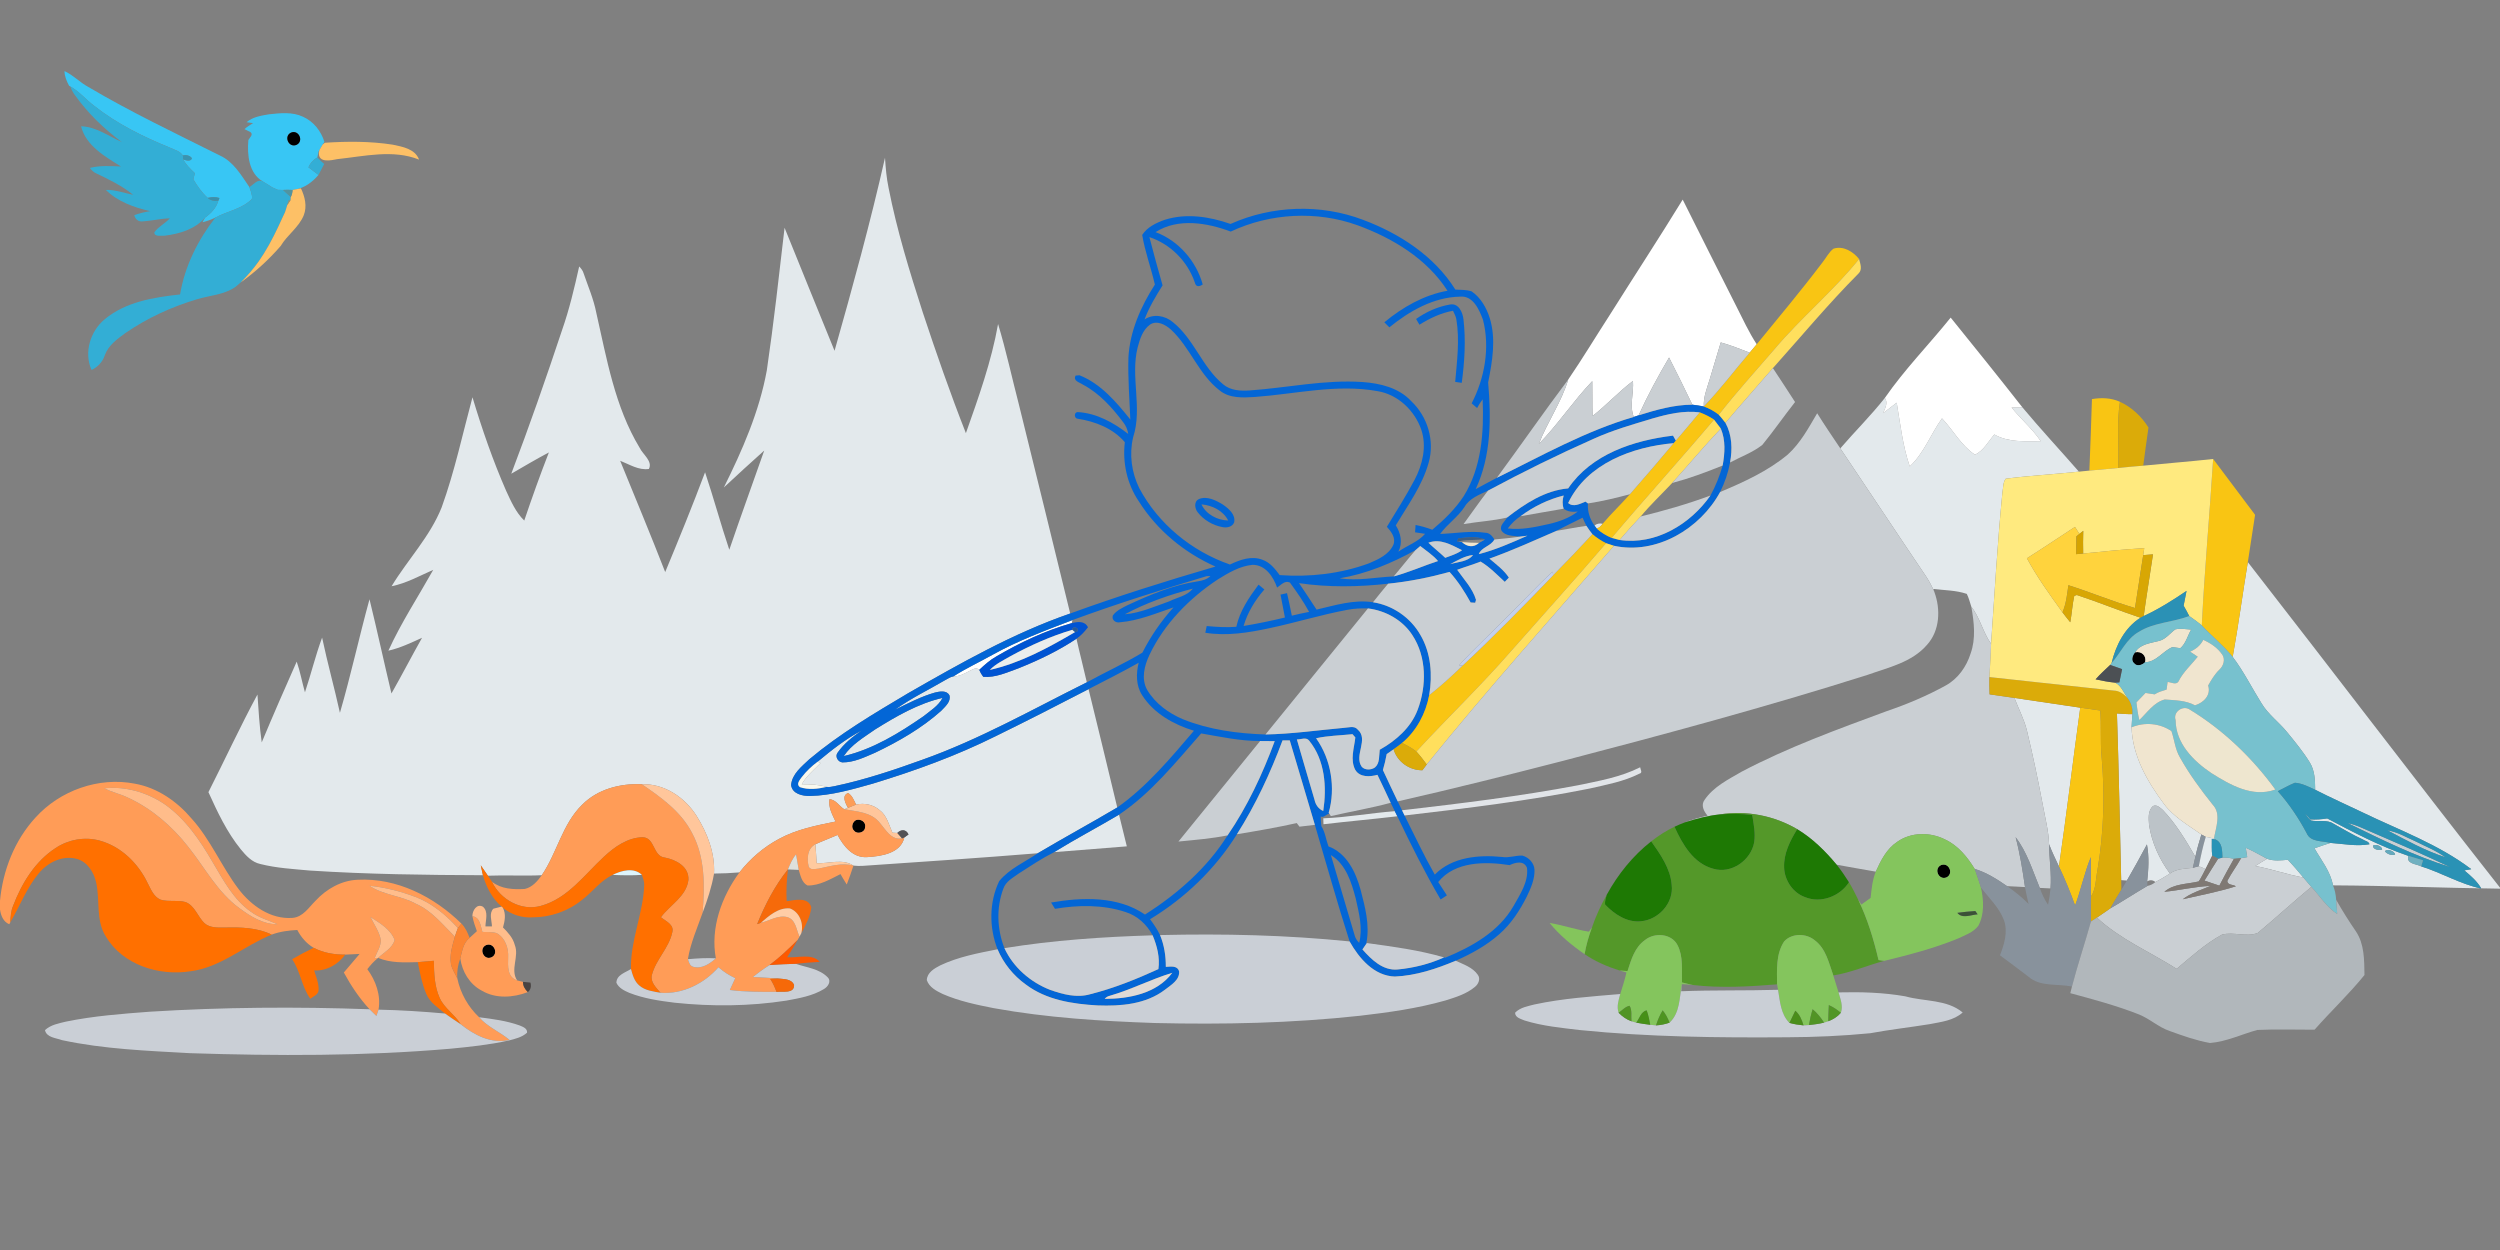 <?xml version="1.0" encoding="UTF-8" ?>
<!DOCTYPE svg PUBLIC "-//W3C//DTD SVG 1.1//EN" "http://www.w3.org/Graphics/SVG/1.1/DTD/svg11.dtd">
<svg width="1000pt" height="500pt" viewBox="0 0 1000 500" version="1.1" xmlns="http://www.w3.org/2000/svg">
<rect x="0" y="0" width="1000" height="500" fill="#808080" stroke="none"/>
<g id="#38c6f4ff">
<path fill="#38c6f4" opacity="1.00" d=" M 25.80 28.44 C 29.30 30.03 31.93 32.97 35.32 34.78 C 52.36 44.87 70.27 53.36 87.97 62.21 C 93.41 64.67 96.51 70.12 99.75 74.83 C 100.24 76.37 101.04 77.96 100.74 79.61 C 96.78 83.61 90.94 84.45 86.15 87.02 C 84.51 87.84 82.79 88.47 81.00 88.90 C 81.27 88.43 81.79 87.50 82.05 87.03 C 84.45 85.33 86.49 83.17 87.34 80.28 C 87.45 80.01 87.68 79.47 87.79 79.20 C 86.26 78.70 84.62 78.80 83.08 79.16 C 80.74 77.04 78.93 74.43 77.33 71.73 C 77.54 70.92 77.75 70.11 77.96 69.30 C 76.23 67.60 74.37 65.95 73.30 63.74 C 74.23 64.21 76.49 64.72 76.75 63.30 C 76.00 62.15 74.39 61.86 73.14 62.19 C 71.96 60.37 69.72 59.91 67.89 59.03 C 57.18 54.67 46.69 49.49 37.59 42.27 C 34.34 39.83 31.73 36.58 28.13 34.59 L 27.62 34.28 C 26.66 32.45 25.82 30.54 25.80 28.44 Z" />
<path fill="#38c6f4" opacity="1.00" d=" M 107.53 45.73 C 112.07 45.23 116.95 44.68 121.22 46.71 C 125.41 48.57 128.45 52.43 129.76 56.77 L 129.06 57.82 C 128.74 58.36 128.11 59.44 127.79 59.98 L 127.41 60.63 C 127.29 61.21 127.05 62.38 126.94 62.96 C 125.33 63.88 124.10 65.22 123.38 66.93 C 124.72 67.93 126.06 68.95 127.40 69.97 C 124.93 72.84 121.80 75.24 117.95 75.80 L 117.02 75.98 C 115.75 75.90 114.48 75.89 113.20 75.97 C 112.69 75.96 111.66 75.96 111.15 75.95 C 110.59 75.70 109.48 75.20 108.92 74.95 C 107.68 74.15 106.44 73.36 105.16 72.61 C 99.51 69.31 98.83 61.95 99.34 56.07 C 99.77 55.11 101.48 53.86 100.21 52.86 C 99.61 52.55 98.39 51.94 97.79 51.64 C 98.83 50.71 100.04 49.99 101.22 49.24 C 100.57 49.15 99.26 48.97 98.61 48.89 C 101.08 46.77 104.43 46.27 107.53 45.73 M 116.39 53.05 C 113.35 54.50 115.49 59.28 118.61 57.94 C 121.65 56.50 119.50 51.72 116.39 53.05 Z" />
</g>
<g id="#33aed5ff">
<path fill="#33aed5" opacity="1.00" d=" M 28.13 34.59 C 31.73 36.58 34.34 39.83 37.59 42.27 C 46.69 49.49 57.18 54.67 67.89 59.03 C 69.72 59.91 71.96 60.37 73.14 62.19 C 73.18 62.58 73.26 63.35 73.30 63.74 C 74.37 65.95 76.23 67.60 77.96 69.30 C 77.75 70.11 77.54 70.92 77.33 71.73 C 78.93 74.43 80.74 77.04 83.08 79.16 C 84.18 80.23 85.87 80.51 87.34 80.28 C 86.49 83.17 84.45 85.33 82.05 87.03 C 78.01 91.70 71.85 93.53 65.92 94.27 C 64.63 94.17 61.76 94.89 61.73 92.95 C 63.34 90.64 66.05 89.42 67.92 87.33 C 64.26 87.43 60.69 88.33 57.05 88.56 C 55.40 88.79 54.02 87.64 53.73 86.06 C 55.78 85.30 57.92 84.81 60.07 84.45 C 53.69 83.03 47.05 80.65 42.34 75.96 C 46.09 75.87 49.63 77.19 53.26 77.93 C 48.86 74.34 43.70 71.84 38.60 69.40 C 37.48 68.97 36.67 68.09 35.92 67.18 C 40.00 66.13 44.24 66.43 48.40 66.60 C 42.05 62.66 34.35 58.26 32.43 50.52 C 38.44 50.68 43.45 54.46 48.77 56.84 C 41.58 51.56 35.12 45.25 29.92 37.99 C 29.15 36.96 28.57 35.80 28.13 34.59 Z" />
<path fill="#33aed5" opacity="1.00" d=" M 123.38 66.93 C 124.10 65.22 125.33 63.88 126.94 62.96 C 127.79 63.89 128.69 64.79 129.68 65.59 C 128.93 67.06 128.17 68.52 127.40 69.97 C 126.06 68.95 124.72 67.93 123.38 66.93 Z" />
<path fill="#33aed5" opacity="1.00" d=" M 99.75 74.83 C 101.42 73.90 103.03 71.41 105.16 72.61 C 106.44 73.36 107.68 74.15 108.92 74.95 C 109.48 75.20 110.59 75.70 111.15 75.95 C 111.66 75.96 112.69 75.96 113.20 75.97 C 114.23 76.93 115.26 77.89 116.31 78.83 L 116.23 80.04 L 115.39 80.22 C 115.27 80.67 115.03 81.57 114.91 82.02 C 114.62 82.96 114.33 83.89 114.03 84.83 C 113.77 85.38 113.24 86.49 112.98 87.05 C 110.78 91.92 108.46 96.76 105.62 101.30 C 105.57 101.38 105.45 101.56 105.40 101.65 C 104.96 102.31 104.08 103.64 103.65 104.30 C 103.58 104.40 103.44 104.60 103.37 104.70 C 101.26 107.68 98.84 110.44 96.24 113.01 C 95.86 113.33 95.10 113.99 94.72 114.31 L 94.48 114.51 L 94.24 114.72 C 89.68 117.95 83.93 118.13 78.75 119.72 C 68.61 122.73 58.88 127.23 50.15 133.22 C 46.91 135.61 43.32 138.13 41.92 142.10 C 41.07 144.74 39.13 146.79 36.63 147.98 C 33.48 141.10 36.10 132.52 41.80 127.78 C 50.17 120.73 61.47 118.93 72.02 117.78 C 73.92 106.50 79.14 95.99 86.15 87.02 C 90.94 84.45 96.78 83.61 100.74 79.61 C 101.04 77.96 100.24 76.37 99.75 74.83 Z" />
</g>
<g id="#000000ff">
<path fill="#000000" opacity="1.00" d=" M 116.39 53.05 C 119.50 51.72 121.65 56.50 118.61 57.94 C 115.49 59.28 113.35 54.50 116.39 53.05 Z" />
<path fill="#000000" opacity="1.00" d=" M 854.04 260.93 C 856.56 260.34 858.73 262.30 858.02 264.87 C 856.97 266.02 854.77 266.72 853.68 265.32 C 852.25 264.19 853.05 262.06 854.04 260.93 Z" />
<path fill="#000000" opacity="1.00" d=" M 342.38 328.04 C 344.25 327.38 346.56 328.83 346.02 330.95 C 346.01 332.97 342.87 333.87 341.68 332.32 C 340.30 331.18 340.87 328.82 342.38 328.04 Z" />
<path fill="#000000" opacity="1.00" d=" M 776.40 346.04 C 779.51 344.76 781.63 349.46 778.62 350.96 C 775.48 352.26 773.34 347.51 776.40 346.04 Z" />
<path fill="#000000" opacity="1.00" d=" M 194.39 378.05 C 197.49 376.73 199.66 381.49 196.61 382.93 C 193.48 384.30 191.36 379.48 194.39 378.05 Z" />
</g>
<g id="#fdc066ff">
<path fill="#fdc066" opacity="1.00" d=" M 129.96 57.10 C 138.97 56.51 148.10 56.48 157.04 57.86 C 161.01 58.69 166.02 59.53 167.63 63.85 C 157.24 59.68 145.73 62.51 135.00 63.64 C 132.34 64.18 127.26 65.31 127.56 60.99 L 127.79 59.98 C 128.11 59.44 128.74 58.36 129.06 57.82 C 129.29 57.64 129.73 57.28 129.96 57.10 Z" />
<path fill="#fdc066" opacity="1.00" d=" M 117.02 75.98 L 117.95 75.80 C 118.56 75.69 119.77 75.46 120.37 75.34 C 121.95 78.65 122.91 82.54 121.51 86.09 C 119.54 90.96 114.91 93.95 112.27 98.39 C 107.54 103.86 102.12 108.80 96.24 113.01 C 98.84 110.44 101.26 107.68 103.37 104.70 C 103.44 104.60 103.58 104.40 103.65 104.30 C 104.08 103.64 104.96 102.31 105.40 101.65 C 105.45 101.56 105.57 101.38 105.62 101.30 C 108.46 96.76 110.78 91.92 112.98 87.05 C 113.24 86.49 113.77 85.38 114.03 84.83 C 114.33 83.89 114.62 82.96 114.91 82.02 C 115.24 81.53 115.90 80.53 116.23 80.04 L 116.31 78.83 C 116.78 77.92 117.01 76.97 117.02 75.98 Z" />
</g>
<g id="#2c98bbd7">
<path fill="#2c98bb" opacity="0.84" d=" M 73.14 62.19 C 74.39 61.86 76.00 62.15 76.75 63.30 C 76.49 64.72 74.23 64.21 73.30 63.74 C 73.26 63.35 73.18 62.58 73.14 62.19 Z" />
</g>
<g id="#e3e9ecff">
<path fill="#e3e9ec" opacity="1.00" d=" M 333.82 140.32 C 341.07 114.73 348.14 89.06 354.00 63.11 C 354.26 67.16 354.60 71.21 355.44 75.19 C 358.76 92.12 363.84 108.65 369.14 125.06 C 374.51 141.26 380.11 157.39 386.36 173.27 C 391.41 158.97 396.58 144.59 399.23 129.61 C 402.45 140.24 404.78 151.11 407.57 161.86 C 414.49 189.69 421.26 217.55 428.08 245.40 C 405.26 253.29 384.21 265.28 363.34 277.23 C 349.68 285.35 335.89 293.47 323.70 303.73 C 320.70 306.59 316.82 309.58 316.44 314.01 C 316.87 317.57 321.04 318.47 324.02 318.39 C 332.57 318.21 340.86 315.77 349.03 313.48 C 365.93 308.34 382.61 302.29 398.43 294.39 C 410.84 288.31 423.16 282.03 435.42 275.66 C 439.28 291.43 443.13 307.21 446.90 323.00 C 436.36 329.22 425.62 335.07 415.10 341.30 C 391.75 343.20 368.37 344.75 344.99 346.35 C 343.78 346.41 342.58 346.38 341.38 346.24 C 337.02 343.33 331.52 345.53 326.65 345.28 C 326.52 342.75 326.37 340.23 326.15 337.71 C 329.07 336.38 332.09 335.27 335.03 333.98 C 337.40 338.50 341.24 343.30 346.93 342.84 C 352.42 342.51 360.32 341.38 361.74 334.97 C 362.16 334.67 362.99 334.08 363.41 333.78 C 362.42 331.67 360.50 331.65 358.91 333.18 C 358.43 333.16 357.46 333.11 356.97 333.08 C 355.57 329.95 354.78 326.26 351.89 324.08 C 349.32 321.83 345.74 321.08 342.43 321.83 C 341.59 320.15 340.90 318.24 339.25 317.19 C 336.49 318.30 338.25 321.35 339.17 323.16 C 338.80 323.30 338.07 323.57 337.70 323.70 C 335.68 322.46 334.45 319.93 331.79 319.67 C 331.24 322.92 332.92 325.79 334.21 328.62 C 326.49 330.18 318.59 331.75 311.60 335.56 C 305.45 338.84 300.07 343.48 295.78 348.96 C 292.40 349.25 289.01 349.39 285.62 349.42 C 286.03 341.24 282.95 333.24 278.66 326.40 C 273.97 318.98 265.76 313.39 256.74 313.70 C 248.18 313.29 239.06 315.63 232.89 321.87 C 224.91 329.62 222.85 341.11 216.70 350.09 C 209.52 350.43 202.33 349.99 195.15 350.28 C 194.19 348.89 193.25 347.50 192.30 346.12 C 192.57 347.44 192.85 348.77 193.17 350.09 C 170.10 350.01 147.01 349.71 123.98 348.22 C 117.33 347.61 110.60 347.24 104.11 345.60 C 100.76 344.88 98.37 342.22 96.29 339.69 C 90.75 332.85 86.98 324.82 83.37 316.86 C 89.96 303.87 96.07 290.63 102.98 277.81 C 103.42 284.20 103.79 290.61 104.69 296.96 C 109.21 286.13 113.92 275.38 118.68 264.65 C 120.09 268.65 120.82 272.85 121.98 276.93 C 124.40 269.68 126.19 262.23 128.84 255.05 C 130.97 265.13 133.75 275.06 135.97 285.13 C 140.34 270.12 143.65 254.79 147.80 239.71 C 150.87 252.23 153.59 264.84 156.58 277.39 C 160.77 270.03 164.66 262.49 168.82 255.11 C 164.45 257.11 160.07 259.20 155.35 260.27 C 160.47 249.05 167.27 238.69 173.29 227.94 C 167.83 230.33 162.54 233.32 156.63 234.50 C 163.09 223.83 172.05 214.60 176.69 202.88 C 181.86 188.54 185.04 173.59 188.99 158.91 C 192.80 171.62 197.15 184.20 202.47 196.36 C 204.42 200.56 206.33 204.95 209.70 208.23 C 212.79 199.08 216.05 189.97 219.55 180.97 C 214.45 183.66 209.50 186.62 204.51 189.49 C 211.71 170.52 218.41 151.35 224.81 132.09 C 227.73 123.77 229.75 115.19 231.67 106.59 C 232.44 107.38 233.15 108.26 233.45 109.35 C 235.23 114.55 237.44 119.62 238.50 125.04 C 242.69 143.46 245.94 162.72 255.86 179.12 C 257.14 181.79 261.16 184.49 259.56 187.58 C 255.50 188.21 251.72 185.73 248.06 184.30 C 254.11 199.12 260.27 213.91 266.08 228.83 C 271.58 215.60 276.99 202.32 282.03 188.91 C 285.46 199.18 288.28 209.64 291.72 219.91 C 296.24 206.63 301.05 193.45 305.69 180.22 C 300.27 185.10 294.85 189.99 289.53 194.99 C 296.95 180.09 303.73 164.60 306.73 148.13 C 309.52 129.18 311.61 110.14 313.83 91.11 C 320.43 107.54 327.16 123.91 333.82 140.32 Z" />
<path fill="#e3e9ec" opacity="1.00" d=" M 736.12 179.35 C 741.98 172.56 748.38 166.22 753.94 159.17 C 755.36 161.20 754.00 163.33 753.23 165.27 C 755.02 163.84 756.85 162.46 758.68 161.07 C 760.15 169.61 761.08 178.33 763.90 186.57 C 769.63 181.23 772.30 173.61 776.80 167.35 C 781.29 172.08 784.49 178.27 790.01 181.90 C 793.47 180.22 795.31 176.60 797.73 173.79 C 803.37 177.03 810.06 176.50 816.31 176.48 C 812.99 171.51 808.33 167.67 804.64 163.00 C 806.05 162.96 807.48 162.92 808.92 162.89 C 816.24 171.67 824.04 180.04 831.56 188.66 C 821.81 189.71 811.99 190.22 802.28 191.49 C 801.13 193.04 801.32 195.16 800.97 196.98 C 798.98 217.12 797.82 237.33 796.43 257.52 C 793.13 252.92 792.06 247.14 788.53 242.70 C 787.94 240.97 787.55 239.16 786.71 237.55 C 782.40 236.09 777.78 236.13 773.32 235.57 L 773.76 236.85 C 772.86 234.64 771.72 232.53 770.41 230.54 C 758.90 213.53 747.59 196.39 736.12 179.35 Z" />
<path fill="#e3e9ec" opacity="1.00" d=" M 637.78 210.22 C 638.73 209.47 639.82 209.23 641.06 209.50 C 640.48 210.44 639.68 211.08 638.67 211.41 C 638.45 211.12 638.00 210.52 637.78 210.22 Z" />
<path fill="#e3e9ec" opacity="1.00" d=" M 899.13 224.84 C 932.87 268.15 966.08 311.89 1000.00 355.06 L 1000.00 355.47 C 977.74 355.19 955.47 354.27 933.19 354.14 C 932.17 348.53 928.54 344.15 925.79 339.33 C 927.91 338.60 930.02 337.83 932.17 337.17 C 937.35 337.54 942.60 338.62 947.79 337.71 C 947.52 336.50 945.94 336.40 945.10 335.77 C 941.08 333.95 937.31 331.64 933.46 329.52 C 930.76 327.67 927.39 328.84 924.41 328.20 C 923.34 327.49 922.75 326.31 922.00 325.34 C 922.53 325.95 923.59 327.17 924.11 327.78 C 926.37 327.87 928.65 327.76 930.89 327.37 C 941.41 332.96 952.00 338.50 963.32 342.34 C 962.44 345.64 966.49 345.52 968.47 346.55 C 976.64 349.11 984.14 353.66 992.54 355.43 C 990.85 352.50 988.28 350.28 985.72 348.16 C 986.42 348.04 987.81 347.80 988.51 347.68 C 975.36 337.70 959.74 332.08 945.01 324.96 C 938.70 321.93 932.31 319.09 926.08 315.91 C 926.03 312.20 925.95 308.29 923.95 305.04 C 921.31 300.73 918.07 296.83 914.89 292.92 C 911.65 288.91 907.33 285.83 904.63 281.37 C 900.75 275.19 897.51 268.60 893.08 262.76 C 895.36 250.17 897.06 237.47 899.13 224.84 M 949.21 338.25 C 949.05 339.83 951.69 340.28 952.84 339.83 C 952.87 338.44 950.24 337.53 949.21 338.25 M 953.98 340.56 C 954.88 341.66 956.64 342.30 958.04 341.82 C 957.97 340.46 954.63 339.25 953.98 340.56 Z" />
<path fill="#e3e9ec" opacity="1.00" d=" M 407.30 267.36 C 415.39 264.11 423.33 260.35 430.58 255.49 C 431.88 261.32 433.42 267.10 434.73 272.93 C 413.00 283.74 391.78 295.80 368.85 303.93 C 357.38 308.07 345.78 311.95 333.84 314.46 C 332.79 314.62 331.70 314.97 330.64 314.76 C 327.41 313.81 324.03 313.70 320.69 313.71 C 322.59 310.37 325.60 307.93 328.23 305.19 L 327.05 304.69 C 332.55 300.11 338.24 295.59 344.60 292.25 C 341.03 294.70 337.54 297.50 335.04 301.07 C 333.88 302.59 335.18 304.82 336.97 304.96 C 341.59 305.00 345.87 302.87 350.03 301.09 C 359.45 296.59 368.65 291.31 376.47 284.33 C 378.03 282.66 380.43 280.72 379.79 278.17 C 378.69 276.00 375.86 276.56 373.95 277.03 C 368.41 278.61 363.26 281.32 358.10 283.84 C 364.34 279.32 371.32 276.01 377.94 272.12 C 379.06 271.56 380.11 270.74 381.38 270.55 C 383.66 270.60 385.67 269.53 387.62 268.47 C 388.89 267.93 390.45 266.62 391.69 267.95 C 392.10 268.95 392.64 269.87 393.30 270.73 C 398.19 271.14 402.79 268.96 407.30 267.36 Z" />
<path fill="#e3e9ec" opacity="1.00" d=" M 350.00 291.81 C 358.44 286.55 367.25 281.41 377.02 279.16 C 375.37 282.36 372.13 284.28 369.42 286.49 C 359.65 293.25 349.19 299.69 337.51 302.44 C 340.57 297.81 345.55 294.95 350.00 291.81 Z" />
<path fill="#e3e9ec" opacity="1.00" d=" M 805.78 279.17 C 814.55 280.46 823.33 281.76 832.10 283.07 C 829.18 304.23 826.66 325.45 823.58 346.59 C 822.20 343.65 820.77 340.73 819.63 337.69 C 819.46 332.36 818.07 327.19 817.12 321.97 C 815.22 311.95 813.13 301.97 810.73 292.06 C 809.60 287.57 807.40 283.48 805.78 279.17 Z" />
<path fill="#e3e9ec" opacity="1.00" d=" M 846.78 285.38 C 848.83 285.54 850.89 285.69 852.97 285.65 C 852.86 287.41 852.69 289.17 852.62 290.93 C 853.00 302.34 858.90 312.59 865.55 321.52 C 869.45 326.80 875.29 330.07 880.56 333.79 C 879.64 336.73 878.80 339.69 878.14 342.69 C 874.32 336.10 870.38 329.48 865.09 323.96 C 864.08 323.10 862.68 321.70 861.27 322.40 C 859.02 324.20 859.46 327.46 859.62 330.01 C 860.72 337.03 863.72 343.74 867.98 349.42 C 866.08 350.62 864.16 351.77 862.18 352.82 C 861.08 351.95 859.97 351.86 858.87 352.57 C 859.42 347.66 859.69 342.66 858.78 337.77 C 856.19 342.64 853.52 347.45 850.76 352.22 C 850.19 352.18 849.05 352.10 848.48 352.06 C 847.92 329.84 847.52 307.60 846.78 285.38 Z" />
<path fill="#e3e9ec" opacity="1.00" d=" M 529.32 327.33 C 538.90 326.96 548.36 325.19 557.92 324.48 C 558.17 324.99 558.68 326.00 558.93 326.51 C 549.09 327.67 539.23 328.54 529.39 329.70 C 529.35 328.91 529.32 328.12 529.32 327.33 Z" />
<path fill="#e3e9ec" opacity="1.00" d=" M 421.68 340.85 C 430.16 335.60 439.02 330.96 447.61 325.87 C 448.65 330.09 449.67 334.32 450.73 338.54 C 441.04 339.29 431.36 340.07 421.68 340.85 Z" />
<path fill="#e3e9ec" opacity="1.00" d=" M 902.13 346.40 C 903.66 345.40 905.22 344.43 906.82 343.52 C 909.51 344.49 912.37 344.18 915.15 343.91 C 917.30 346.19 919.33 348.58 921.33 351.00 C 914.84 349.83 908.61 347.59 902.13 346.40 Z" />
</g>
<g id="#2b95b7d1">
<path fill="#2b95b7" opacity="0.82" d=" M 108.92 74.95 C 109.48 75.20 110.59 75.70 111.15 75.95 C 110.59 75.70 109.48 75.20 108.92 74.95 Z" />
</g>
<g id="#4998a6da">
<path fill="#4998a6" opacity="0.85" d=" M 113.20 75.97 C 114.48 75.89 115.75 75.90 117.02 75.98 C 117.01 76.97 116.78 77.92 116.31 78.83 C 115.26 77.89 114.23 76.93 113.20 75.97 Z" />
</g>
<g id="#2b95b7cf">
<path fill="#2b95b7" opacity="0.81" d=" M 83.08 79.16 C 84.62 78.80 86.26 78.70 87.79 79.20 C 87.68 79.47 87.45 80.01 87.34 80.28 C 85.87 80.51 84.18 80.23 83.08 79.16 Z" />
</g>
<g id="#979974d3">
<path fill="#979974" opacity="0.83" d=" M 115.39 80.22 L 116.23 80.04 C 115.90 80.53 115.24 81.53 114.91 82.02 C 115.03 81.57 115.27 80.67 115.39 80.22 Z" />
</g>
<g id="#ffffffff">
<path fill="#ffffff" opacity="1.00" d=" M 643.95 125.91 C 653.63 110.53 663.58 95.32 673.08 79.84 C 680.14 94.06 687.34 108.20 694.47 122.39 C 697.11 127.55 699.50 132.85 702.69 137.71 C 701.74 138.83 700.80 139.95 699.87 141.07 C 696.06 139.58 692.24 138.08 688.30 136.97 C 686.79 141.94 685.35 146.92 683.83 151.87 C 682.76 155.37 681.31 158.87 681.52 162.59 C 680.00 162.28 678.46 162.05 676.94 161.87 C 673.91 155.54 670.80 149.25 667.62 143.01 C 663.22 150.52 659.04 158.19 655.45 166.12 C 654.96 166.28 654.00 166.61 653.51 166.77 C 651.70 162.24 653.58 157.14 653.19 152.37 C 647.48 156.68 642.65 162.00 637.02 166.41 C 636.88 161.75 637.01 157.10 636.91 152.45 C 629.30 160.42 623.20 169.73 615.51 177.62 C 618.93 168.80 624.55 160.92 627.29 151.82 C 633.08 143.34 638.37 134.53 643.95 125.91 Z" />
<path fill="#ffffff" opacity="1.00" d=" M 753.94 159.17 C 761.82 147.78 771.60 137.83 780.27 127.04 C 789.89 138.93 799.48 150.85 808.92 162.89 C 807.48 162.92 806.05 162.96 804.64 163.00 C 808.33 167.67 812.99 171.51 816.31 176.48 C 810.06 176.50 803.37 177.03 797.73 173.79 C 795.31 176.60 793.47 180.22 790.01 181.90 C 784.49 178.27 781.29 172.08 776.80 167.35 C 772.30 173.61 769.63 181.23 763.90 186.57 C 761.08 178.33 760.15 169.61 758.68 161.07 C 756.85 162.46 755.02 163.84 753.23 165.27 C 754.00 163.33 755.36 161.20 753.94 159.17 Z" />
<path fill="#ffffff" opacity="1.00" d=" M 396.95 261.95 C 407.14 256.28 418.09 252.20 428.95 248.04 L 428.72 249.24 C 418.10 252.27 408.04 257.00 398.54 262.57 C 395.99 264.00 393.81 265.96 391.69 267.95 C 390.45 266.62 388.89 267.93 387.62 268.47 C 385.67 269.53 383.66 270.60 381.38 270.55 C 386.37 267.34 391.78 264.86 396.95 261.95 Z" />
</g>
<g id="#0366d6ff">
<path fill="#0366d6" opacity="1.00" d=" M 492.22 89.58 C 508.79 82.15 528.25 81.48 545.24 87.94 C 559.83 93.41 573.74 102.41 582.14 115.83 C 584.29 115.98 586.54 115.84 588.63 116.54 C 592.28 119.01 594.56 123.07 595.89 127.19 C 598.50 135.63 596.93 144.53 595.26 152.98 C 596.48 167.29 596.52 182.37 590.27 195.66 C 593.07 194.10 595.91 192.64 598.73 191.13 C 616.65 182.31 634.25 172.39 653.51 166.77 C 654.00 166.61 654.96 166.28 655.45 166.12 C 662.42 163.96 669.57 161.89 676.94 161.87 C 678.46 162.05 680.00 162.28 681.52 162.59 C 683.68 163.35 685.71 164.47 687.52 165.89 C 688.44 166.93 689.33 168.02 690.18 169.15 C 692.83 173.97 693.02 179.68 692.02 184.99 C 691.27 189.09 689.89 193.07 688.04 196.81 C 680.07 211.55 662.53 221.98 645.60 218.32 C 644.52 218.00 643.46 217.65 642.42 217.28 C 640.45 216.31 638.62 215.10 636.97 213.67 C 636.11 212.60 635.31 211.48 634.57 210.34 C 634.02 209.27 633.53 208.17 633.03 207.08 C 629.56 208.86 626.01 210.49 622.58 212.34 C 613.70 216.19 604.89 220.20 595.77 223.45 C 598.53 225.79 601.53 227.97 603.55 231.04 C 603.14 231.46 602.32 232.32 601.91 232.74 C 598.82 229.88 595.88 226.81 592.24 224.63 C 589.16 225.85 585.97 226.76 582.87 227.92 C 585.57 231.78 589.01 235.31 590.40 239.93 L 590.08 241.10 C 589.62 241.07 588.71 241.02 588.25 240.99 C 585.85 236.64 583.17 232.45 579.82 228.77 C 571.77 231.00 563.55 232.63 555.24 233.48 C 543.41 234.80 531.40 235.00 519.61 233.26 C 521.96 236.77 524.34 240.27 526.62 243.84 C 534.00 242.14 541.53 239.71 549.19 240.90 C 557.07 242.10 564.22 247.05 568.16 253.98 C 572.40 261.20 573.06 269.97 571.67 278.09 C 570.28 285.42 566.60 292.38 560.82 297.18 C 559.72 298.07 558.57 298.90 557.43 299.72 C 556.50 300.36 555.58 301.00 554.67 301.64 C 554.28 303.79 553.78 305.92 553.16 308.02 C 555.07 312.22 557.12 316.36 559.08 320.55 C 559.64 321.74 560.22 322.92 560.81 324.11 C 561.06 324.63 561.56 325.67 561.82 326.19 C 565.79 334.10 569.54 342.14 573.91 349.84 C 580.86 342.78 591.52 341.85 600.87 342.79 C 603.60 343.24 606.24 342.12 608.95 342.24 C 611.51 342.91 613.72 345.26 613.80 347.98 C 613.91 351.77 612.31 355.31 610.71 358.65 C 607.89 364.23 604.41 369.60 599.66 373.73 C 594.54 378.24 588.50 381.56 582.28 384.29 C 574.54 387.54 566.38 390.26 557.94 390.62 C 549.61 390.37 543.61 383.31 539.84 376.57 C 534.88 361.14 530.54 345.49 525.94 329.94 C 522.55 318.70 519.32 307.41 515.91 296.17 C 515.19 296.17 513.74 296.16 513.02 296.15 C 508.15 309.21 502.26 321.92 494.77 333.70 C 486.13 347.58 474.00 359.23 460.03 367.69 C 461.51 369.69 462.94 371.76 464.02 374.03 C 465.69 378.06 466.35 382.40 466.33 386.75 C 468.23 386.66 470.88 386.10 471.63 388.50 C 471.98 391.97 468.35 394.03 465.98 395.89 C 458.34 401.72 448.31 402.53 439.03 402.17 C 429.04 401.60 418.49 399.99 410.30 393.78 C 405.34 390.23 401.40 385.32 399.02 379.71 C 395.62 371.06 395.62 360.89 399.67 352.47 C 403.72 347.47 409.89 344.88 415.10 341.30 C 425.62 335.07 436.36 329.22 446.90 323.00 C 458.78 314.61 468.19 303.28 477.58 292.30 C 469.46 289.82 461.48 285.37 456.83 278.04 C 454.37 274.19 454.40 269.40 455.47 265.10 C 448.89 268.82 442.12 272.17 435.42 275.66 C 423.16 282.03 410.84 288.31 398.43 294.39 C 382.61 302.29 365.93 308.34 349.03 313.48 C 340.86 315.77 332.57 318.21 324.02 318.39 C 321.04 318.47 316.87 317.57 316.44 314.01 C 316.82 309.58 320.70 306.59 323.70 303.73 C 335.89 293.47 349.68 285.35 363.34 277.23 C 384.21 265.28 405.26 253.29 428.08 245.40 C 447.21 238.43 466.64 232.33 486.18 226.63 C 473.73 221.10 462.78 212.09 455.51 200.51 C 450.83 193.63 448.96 185.10 449.93 176.87 C 445.20 171.34 438.10 168.57 431.06 167.49 C 429.68 167.41 429.47 164.96 431.04 164.83 C 438.60 165.24 445.43 169.04 451.30 173.58 C 451.04 171.84 450.34 170.22 449.24 168.85 C 444.83 162.99 439.76 157.32 433.18 153.86 C 431.84 152.91 429.08 152.40 430.25 150.23 C 430.64 150.20 431.42 150.14 431.81 150.11 C 440.38 153.52 446.51 160.80 452.13 167.81 C 451.81 159.53 451.12 151.25 451.37 142.96 C 451.95 132.47 456.34 122.57 461.95 113.83 C 460.42 107.17 458.00 100.71 456.88 93.97 C 458.89 90.84 462.43 89.16 465.82 87.95 C 474.46 85.17 483.82 86.64 492.22 89.58 M 492.29 92.63 C 482.85 89.09 471.21 87.11 462.23 92.84 C 471.41 96.28 478.47 104.39 481.09 113.79 C 479.37 114.93 478.30 114.63 477.89 112.89 C 475.00 104.51 468.19 97.64 459.76 94.84 C 461.44 101.29 463.18 107.73 465.03 114.14 C 462.30 118.50 459.62 122.94 457.81 127.78 C 461.35 125.42 465.94 126.19 469.10 128.82 C 477.61 135.58 480.87 146.87 489.27 153.74 C 492.22 156.25 496.28 156.43 499.96 156.17 C 514.97 155.11 529.87 151.79 544.98 152.81 C 552.02 153.31 559.52 155.08 564.49 160.46 C 571.04 166.62 573.96 176.31 571.48 185.01 C 568.94 194.21 563.15 202.05 558.31 210.14 C 560.34 213.32 561.14 217.18 559.34 220.68 C 562.82 218.21 567.22 216.79 570.04 213.53 C 568.70 213.31 567.36 213.11 566.03 212.92 C 566.08 212.19 566.18 210.72 566.23 209.99 C 568.51 210.43 570.74 211.08 572.92 211.89 C 577.62 207.95 582.10 203.64 585.47 198.48 C 592.64 187.01 593.62 172.92 593.06 159.74 C 592.22 160.84 591.48 161.99 590.84 163.21 C 590.09 162.60 589.36 161.98 588.66 161.35 C 593.89 151.24 596.07 139.00 593.18 127.87 C 591.68 123.85 589.20 118.13 584.02 118.66 C 573.45 118.86 563.75 124.42 555.75 130.93 C 555.24 130.43 554.23 129.43 553.73 128.92 C 561.02 122.89 569.59 117.97 579.00 116.30 C 570.77 103.50 557.08 95.25 543.05 90.12 C 526.66 84.21 508.03 85.23 492.29 92.63 M 460.01 129.84 C 457.07 131.95 455.96 135.63 455.06 138.96 C 452.09 150.76 457.06 163.19 453.27 174.85 C 451.62 181.65 452.62 188.99 455.70 195.25 C 463.32 209.58 476.70 220.51 491.98 225.81 C 495.97 223.92 500.65 222.18 505.01 223.92 C 508.03 224.97 510.03 227.57 511.87 230.04 C 523.91 230.91 536.21 229.52 547.57 225.34 C 551.30 223.75 555.55 221.87 557.33 217.95 C 558.47 215.21 556.48 212.65 554.75 210.72 C 558.52 204.50 562.44 198.36 565.84 191.92 C 569.01 185.89 570.75 178.66 568.56 172.01 C 565.95 164.27 559.21 157.80 551.02 156.46 C 534.71 153.49 518.31 157.60 502.03 158.78 C 497.23 159.08 491.86 159.42 487.88 156.19 C 479.44 149.71 476.05 138.90 468.31 131.77 C 466.15 129.87 462.75 127.99 460.01 129.84 M 660.96 167.41 C 652.99 169.80 644.97 172.10 637.39 175.55 C 623.07 181.91 608.99 188.84 595.20 196.26 C 591.73 197.86 587.79 199.32 585.78 202.81 C 583.09 206.90 578.87 209.67 576.06 213.58 C 582.07 213.37 588.11 212.21 594.13 213.10 C 595.85 213.10 596.90 214.45 597.76 215.79 C 596.34 218.50 592.52 218.87 591.52 221.65 C 598.23 219.94 604.65 217.08 610.97 214.28 C 609.92 214.39 608.87 214.53 607.84 214.67 C 605.39 214.20 602.10 214.59 600.58 212.19 C 599.68 210.17 601.97 208.65 602.81 207.03 C 609.98 201.48 617.98 196.17 627.27 195.36 C 636.60 181.62 653.46 176.15 669.21 174.25 C 669.49 174.75 670.06 175.76 670.34 176.26 C 670.13 176.51 669.70 177.01 669.48 177.26 C 653.05 178.71 634.81 185.35 627.26 201.21 C 629.37 203.03 632.03 201.51 634.19 200.64 L 635.18 201.38 C 634.91 204.56 635.98 207.64 637.78 210.22 C 638.00 210.52 638.45 211.12 638.67 211.41 C 640.44 213.00 642.47 214.26 644.67 215.16 C 645.73 215.43 646.78 215.70 647.85 215.99 C 662.24 218.13 676.15 209.70 684.19 198.20 C 686.26 194.39 687.88 190.36 689.06 186.20 C 689.94 181.30 690.31 176.11 688.33 171.43 C 687.41 170.23 686.50 169.04 685.60 167.85 C 683.82 166.65 681.89 165.71 679.90 164.95 C 673.47 164.12 667.09 165.63 660.96 167.41 M 608.20 206.49 C 606.22 207.79 604.53 209.48 603.11 211.37 C 608.61 212.07 614.08 210.82 619.43 209.64 C 623.56 208.71 627.73 207.22 631.12 204.62 C 629.12 204.86 627.12 204.77 625.47 203.48 C 624.88 201.74 624.96 199.95 625.47 198.20 C 619.22 199.76 613.36 202.66 608.20 206.49 M 583.30 215.35 C 583.17 215.68 582.91 216.33 582.78 216.66 L 583.31 216.57 L 584.77 216.83 C 586.83 218.76 589.45 219.16 591.63 217.14 C 592.21 216.81 593.37 216.15 593.95 215.83 C 590.63 214.32 586.79 214.95 583.30 215.35 M 571.35 217.09 C 573.53 219.18 575.90 221.05 578.09 223.13 C 580.39 222.26 582.81 221.57 584.82 220.08 C 580.58 217.99 576.23 215.29 571.35 217.09 M 566.18 220.08 C 556.70 225.27 546.61 229.54 535.88 231.31 C 543.04 232.50 550.29 230.87 557.48 230.57 C 563.52 228.92 569.25 226.37 575.20 224.41 C 573.18 222.02 570.52 220.33 568.10 218.41 C 567.62 218.83 566.66 219.66 566.18 220.08 M 580.08 225.68 C 583.15 224.71 587.13 224.75 589.22 222.00 C 585.90 222.35 582.97 224.14 580.08 225.68 M 487.06 231.81 C 475.68 239.36 465.69 249.51 459.79 261.94 C 457.75 266.25 456.38 271.55 458.88 275.98 C 462.10 281.37 467.45 285.30 473.18 287.70 C 483.64 291.92 494.98 293.42 506.19 293.79 C 516.68 293.59 527.09 292.09 537.53 291.14 C 539.35 291.08 541.65 290.14 543.06 291.80 C 547.62 295.74 541.50 302.11 544.68 306.69 C 545.94 308.16 548.49 308.05 549.98 306.98 C 552.02 305.25 551.55 302.27 551.90 299.90 C 558.38 296.26 564.36 291.07 567.05 283.96 C 570.70 274.36 570.70 262.74 564.90 253.97 C 560.96 247.97 554.23 244.23 547.18 243.37 C 544.43 243.29 541.66 243.40 538.96 243.93 C 528.48 245.88 518.28 249.05 507.86 251.26 C 499.43 253.06 490.72 254.51 482.12 253.10 C 482.26 252.43 482.54 251.09 482.68 250.42 C 486.62 250.78 490.57 251.03 494.53 250.72 C 495.90 244.38 499.62 238.97 503.42 233.86 C 504.21 234.48 504.98 235.12 505.75 235.78 C 502.06 240.04 499.02 244.94 497.44 250.39 C 502.99 249.47 508.50 248.32 513.97 247.01 C 513.41 243.95 512.79 240.89 512.21 237.84 C 512.86 237.69 514.16 237.40 514.81 237.26 C 515.51 240.25 516.13 243.26 516.73 246.27 C 519.02 245.70 521.32 245.19 523.64 244.76 C 521.42 240.65 518.71 236.78 515.96 233.01 C 513.84 232.07 512.42 234.02 510.84 235.03 C 509.31 230.69 506.21 225.94 501.07 225.93 C 495.92 226.40 491.36 229.15 487.06 231.81 M 482.56 230.49 C 464.56 235.91 446.60 241.56 428.95 248.04 C 418.09 252.20 407.14 256.28 396.95 261.95 C 391.78 264.86 386.37 267.34 381.38 270.55 C 380.11 270.74 379.06 271.56 377.94 272.12 C 371.32 276.01 364.34 279.32 358.10 283.84 C 363.26 281.32 368.41 278.61 373.95 277.03 C 375.86 276.56 378.69 276.00 379.79 278.17 C 380.43 280.72 378.03 282.66 376.47 284.33 C 368.65 291.31 359.45 296.59 350.03 301.09 C 345.87 302.87 341.59 305.00 336.97 304.96 C 335.18 304.82 333.88 302.59 335.04 301.07 C 337.54 297.50 341.03 294.70 344.60 292.25 C 338.24 295.59 332.55 300.11 327.05 304.69 C 324.69 306.44 322.54 308.50 320.73 310.82 C 319.95 311.95 318.33 313.62 319.94 314.85 C 323.38 316.03 327.17 315.58 330.64 314.76 C 331.70 314.97 332.79 314.62 333.84 314.46 C 345.78 311.95 357.38 308.07 368.85 303.93 C 391.78 295.80 413.00 283.74 434.73 272.93 C 442.07 268.86 449.80 265.40 456.96 261.05 C 460.28 254.49 464.47 248.41 469.41 242.96 C 462.40 245.33 455.43 248.30 447.99 248.91 C 446.33 249.32 444.51 247.95 445.15 246.17 C 446.58 244.20 448.89 243.15 451.01 242.08 C 459.98 237.92 469.23 233.98 479.08 232.54 C 480.93 232.26 482.82 231.78 484.18 230.39 C 483.77 230.42 482.97 230.46 482.56 230.49 M 449.93 245.72 C 456.10 245.21 461.89 242.57 467.69 240.54 C 470.85 238.94 474.83 238.40 477.11 235.46 C 467.74 237.90 458.47 241.13 449.93 245.72 M 350.00 291.81 C 345.55 294.95 340.57 297.81 337.51 302.44 C 349.19 299.69 359.65 293.25 369.42 286.49 C 372.13 284.28 375.37 282.36 377.02 279.16 C 367.25 281.41 358.44 286.55 350.00 291.81 M 480.46 293.37 C 470.29 304.90 460.51 317.23 447.61 325.87 C 439.02 330.96 430.16 335.60 421.68 340.85 C 416.75 343.34 412.13 346.43 407.49 349.41 C 405.18 351.11 402.28 352.58 401.33 355.49 C 398.47 363.11 398.81 371.72 401.77 379.26 C 405.32 386.98 412.17 392.87 420.02 395.94 C 425.15 397.75 430.74 399.27 436.15 397.67 C 445.53 395.32 454.62 391.64 463.36 387.64 C 464.02 383.01 462.83 378.37 461.05 374.13 C 458.74 369.78 454.90 366.26 450.16 364.79 C 441.11 361.83 431.29 361.95 421.99 363.53 C 421.61 362.90 420.83 361.64 420.44 361.01 C 432.89 358.86 447.14 358.37 458.00 365.82 C 470.94 357.61 482.84 347.21 491.03 334.15 C 498.98 322.53 505.01 309.65 509.88 296.46 C 507.93 296.45 505.99 296.44 504.05 296.41 C 496.08 296.43 488.20 294.71 480.46 293.37 M 526.43 295.30 C 532.47 303.72 534.32 315.25 531.47 325.13 L 531.73 325.51 C 530.47 325.51 529.72 327.23 528.28 326.61 C 528.33 327.89 528.39 329.19 528.55 330.48 C 530.10 332.91 530.39 335.89 531.39 338.56 C 538.66 341.24 542.28 348.79 544.21 355.80 C 546.00 362.73 548.01 370.01 546.54 377.20 L 546.73 377.22 C 546.13 378.06 545.54 378.91 544.97 379.77 C 548.57 383.84 553.15 388.34 559.06 387.79 C 565.44 387.19 571.79 385.60 577.64 382.96 L 578.08 383.09 C 588.72 378.72 599.52 372.69 605.42 362.39 C 608.03 357.73 611.45 352.72 610.80 347.14 C 609.54 344.05 606.20 344.94 603.84 346.05 C 594.19 344.55 581.99 344.47 575.28 352.81 C 576.44 354.59 577.57 356.38 578.76 358.15 C 577.93 358.72 577.09 359.26 576.25 359.80 C 569.91 349.00 564.33 337.79 558.93 326.51 C 558.68 326.00 558.17 324.99 557.92 324.48 C 557.37 323.35 556.81 322.23 556.27 321.12 C 554.55 317.37 552.76 313.65 550.98 309.93 C 547.97 310.76 543.93 311.02 542.10 307.93 C 539.99 303.86 541.67 299.22 542.14 294.97 C 541.86 294.64 541.28 293.99 541.00 293.67 C 536.15 294.19 531.19 294.25 526.43 295.30 M 518.75 295.77 C 521.03 303.84 523.49 311.85 525.81 319.91 C 526.20 321.86 527.40 323.62 529.30 324.38 C 530.76 314.83 530.01 304.04 523.67 296.28 C 522.50 294.68 520.37 295.84 518.75 295.77 M 532.35 342.03 C 535.55 352.65 538.61 363.31 541.80 373.93 C 542.05 375.19 542.80 376.24 543.67 377.16 C 545.19 371.27 543.58 365.21 542.30 359.44 C 540.61 352.98 538.40 345.73 532.35 342.03 M 443.81 398.34 C 443.03 398.52 442.40 398.93 441.89 399.55 C 451.67 399.54 462.78 397.39 468.92 389.12 C 460.37 391.70 452.40 395.89 443.81 398.34 Z" />
<path fill="#0366d6" opacity="1.00" d=" M 566.44 127.59 C 570.44 124.73 575.15 122.63 580.02 121.80 C 583.52 121.19 585.10 125.02 585.40 127.85 C 586.36 136.25 585.83 144.78 584.70 153.14 C 584.04 153.05 582.73 152.86 582.08 152.76 C 582.79 144.48 583.91 136.10 582.56 127.83 C 582.38 126.56 581.71 125.45 581.20 124.31 C 576.37 125.17 571.91 127.32 567.77 129.89 C 567.44 129.32 566.77 128.16 566.44 127.59 Z" />
<path fill="#0366d6" opacity="1.00" d=" M 479.57 199.63 C 482.79 198.28 486.35 200.12 489.11 201.80 C 491.41 203.40 494.35 205.80 493.66 208.96 C 492.92 210.85 490.59 211.23 488.82 210.81 C 485.04 210.10 481.48 207.97 479.10 204.95 C 477.87 203.43 477.47 200.60 479.57 199.63 M 480.59 201.76 C 482.44 205.76 486.98 208.12 491.28 208.20 C 489.28 204.27 484.86 202.10 480.59 201.76 Z" />
</g>
<g id="#9d9c74d6">
<path fill="#9d9c74" opacity="0.84" d=" M 112.98 87.05 C 113.24 86.49 113.77 85.38 114.03 84.83 C 113.77 85.38 113.24 86.49 112.98 87.05 Z" />
</g>
<g id="#f9c513ff">
<path fill="#f9c513" opacity="1.00" d=" M 733.38 99.48 C 737.29 98.19 741.24 100.63 743.63 103.61 C 733.25 116.53 720.35 127.10 709.70 139.77 C 702.26 148.44 694.54 156.88 687.52 165.89 C 685.71 164.47 683.68 163.35 681.52 162.59 C 688.07 155.81 693.74 148.23 699.87 141.07 C 700.80 139.95 701.74 138.83 702.69 137.71 C 711.53 126.87 720.54 116.15 728.98 104.98 C 730.45 103.17 731.50 100.91 733.38 99.48 Z" />
<path fill="#f9c513" opacity="1.00" d=" M 836.78 159.64 C 840.54 158.99 844.46 159.13 847.98 160.72 C 846.59 169.48 847.75 178.37 847.23 187.19 C 843.40 187.57 839.57 187.86 835.75 188.24 C 836.18 178.71 836.45 169.18 836.78 159.64 Z" />
<path fill="#f9c513" opacity="1.00" d=" M 679.90 164.95 C 681.89 165.71 683.82 166.65 685.60 167.85 C 672.16 183.79 658.11 199.22 644.67 215.16 C 642.47 214.26 640.44 213.00 638.67 211.41 C 639.68 211.08 640.48 210.44 641.06 209.50 C 644.52 205.41 648.42 201.72 651.96 197.70 C 657.89 190.96 663.72 184.14 669.48 177.26 C 669.70 177.01 670.13 176.51 670.34 176.26 C 673.55 172.51 676.75 168.75 679.90 164.95 Z" />
<path fill="#f9c513" opacity="1.00" d=" M 885.26 183.59 C 890.87 191.02 896.44 198.48 902.03 205.93 C 901.11 212.24 900.06 218.53 899.13 224.84 C 897.06 237.47 895.36 250.17 893.08 262.76 C 889.38 258.18 884.74 254.48 880.72 250.20 C 881.80 227.97 883.88 205.80 885.26 183.59 Z" />
<path fill="#f9c513" opacity="1.00" d=" M 621.27 230.12 C 626.59 224.72 631.82 219.23 636.97 213.67 C 638.62 215.10 640.45 216.31 642.42 217.28 C 629.95 231.85 617.09 246.08 604.41 260.46 C 592.31 274.33 579.02 287.10 566.54 300.61 C 564.79 299.22 562.80 298.17 560.82 297.18 C 566.60 292.38 570.28 285.42 571.67 278.09 C 576.38 274.39 580.81 270.35 585.11 266.19 C 597.56 254.57 609.47 242.39 621.27 230.12 Z" />
<path fill="#f9c513" opacity="1.00" d=" M 832.10 283.07 C 834.76 283.47 837.42 283.84 840.09 284.20 C 840.60 290.20 840.08 296.23 840.60 302.23 C 841.98 317.46 841.56 332.89 838.99 347.98 C 838.25 351.54 838.48 355.47 836.38 358.61 C 836.18 353.35 836.49 348.10 836.34 342.85 C 833.75 349.13 832.42 355.85 830.04 362.21 C 828.14 356.90 826.00 351.68 823.58 346.59 C 826.66 325.45 829.18 304.23 832.10 283.07 Z" />
</g>
<g id="#8c9473cc">
<path fill="#8c9473" opacity="0.80" d=" M 105.40 101.65 C 105.45 101.56 105.57 101.38 105.62 101.30 C 105.57 101.38 105.45 101.56 105.40 101.65 Z" />
</g>
<g id="#84967bd0">
<path fill="#84967b" opacity="0.82" d=" M 103.37 104.70 C 103.44 104.60 103.58 104.40 103.65 104.30 C 103.58 104.40 103.44 104.60 103.37 104.70 Z" />
</g>
<g id="#ffdf5dff">
<path fill="#ffdf5d" opacity="1.00" d=" M 743.63 103.61 C 744.11 105.46 745.06 107.86 743.40 109.41 C 731.40 121.47 720.51 134.58 709.16 147.25 C 702.87 154.58 696.38 161.74 690.18 169.15 C 689.33 168.02 688.44 166.93 687.52 165.89 C 694.54 156.88 702.26 148.44 709.70 139.77 C 720.35 127.10 733.25 116.53 743.63 103.61 Z" />
<path fill="#ffdf5d" opacity="1.00" d=" M 685.60 167.85 C 686.50 169.04 687.41 170.23 688.33 171.43 C 681.62 178.49 675.40 186.00 668.85 193.21 C 664.66 197.67 660.19 201.87 656.28 206.59 C 653.37 209.64 650.60 212.80 647.85 215.99 C 646.78 215.70 645.73 215.43 644.67 215.16 C 658.11 199.22 672.16 183.79 685.60 167.85 Z" />
<path fill="#ffdf5d" opacity="1.00" d=" M 642.42 217.28 C 643.46 217.65 644.52 218.00 645.60 218.32 C 620.47 247.33 594.82 275.92 570.70 305.79 C 569.39 304.00 568.04 302.24 566.54 300.61 C 579.02 287.10 592.31 274.33 604.41 260.46 C 617.09 246.08 629.95 231.85 642.42 217.28 Z" />
</g>
<g id="#ad925bc5">
<path fill="#ad925b" opacity="0.77" d=" M 94.48 114.51 L 94.72 114.31 C 94.60 114.41 94.36 114.62 94.24 114.72 L 94.48 114.51 Z" />
</g>
<g id="#cacfd3ff">
<path fill="#cacfd3" opacity="1.00" d=" M 688.30 136.97 C 692.24 138.08 696.06 139.58 699.87 141.07 C 693.74 148.23 688.07 155.81 681.52 162.59 C 681.31 158.87 682.76 155.37 683.83 151.87 C 685.35 146.92 686.79 141.94 688.30 136.97 Z" />
<path fill="#cacfd3" opacity="1.00" d=" M 655.45 166.12 C 659.04 158.19 663.22 150.52 667.62 143.01 C 670.80 149.25 673.91 155.54 676.94 161.87 C 669.57 161.89 662.42 163.96 655.45 166.12 Z" />
<path fill="#cacfd3" opacity="1.00" d=" M 690.18 169.15 C 696.38 161.74 702.87 154.58 709.16 147.25 C 712.09 151.78 715.14 156.24 718.02 160.81 C 713.57 166.47 709.47 172.40 704.92 177.97 C 701.06 181.00 696.33 182.69 692.02 184.99 C 693.02 179.68 692.83 173.97 690.18 169.15 Z" />
<path fill="#cacfd3" opacity="1.00" d=" M 598.73 191.13 C 608.34 178.09 617.55 164.76 627.29 151.82 C 624.55 160.92 618.93 168.80 615.51 177.62 C 623.20 169.73 629.30 160.42 636.91 152.45 C 637.01 157.10 636.88 161.75 637.02 166.41 C 642.65 162.00 647.48 156.68 653.19 152.37 C 653.58 157.14 651.70 162.24 653.51 166.77 C 634.25 172.39 616.65 182.31 598.73 191.13 Z" />
<path fill="#cacfd3" opacity="1.00" d=" M 660.96 167.41 C 667.09 165.63 673.47 164.12 679.90 164.95 C 676.75 168.75 673.55 172.51 670.34 176.26 C 670.06 175.76 669.49 174.75 669.21 174.25 C 653.46 176.15 636.60 181.62 627.27 195.36 C 617.98 196.17 609.98 201.48 602.81 207.03 C 597.08 208.34 591.19 208.66 585.41 209.64 C 588.69 205.19 591.81 200.62 595.20 196.26 C 608.99 188.84 623.07 181.91 637.39 175.55 C 644.97 172.10 652.99 169.80 660.96 167.41 Z" />
<path fill="#cacfd3" opacity="1.00" d=" M 715.08 181.84 C 720.17 177.26 723.44 171.13 726.87 165.30 C 729.83 170.06 733.00 174.69 736.12 179.35 C 747.59 196.39 758.90 213.53 770.41 230.54 C 771.72 232.53 772.86 234.64 773.76 236.85 C 776.30 243.73 775.95 252.25 770.84 257.89 C 764.83 264.93 755.37 266.97 747.04 269.94 C 706.72 282.72 665.86 293.72 624.94 304.41 C 603.05 310.04 581.12 315.56 559.08 320.55 C 557.12 316.36 555.07 312.22 553.16 308.02 C 553.78 305.92 554.28 303.79 554.67 301.64 C 555.58 301.00 556.50 300.36 557.43 299.72 C 558.94 304.74 563.75 308.13 568.95 308.11 C 569.38 307.53 570.26 306.37 570.70 305.79 C 594.82 275.92 620.47 247.33 645.60 218.32 C 662.53 221.98 680.07 211.55 688.04 196.81 C 697.53 192.81 707.10 188.48 715.08 181.84 Z" />
<path fill="#cacfd3" opacity="1.00" d=" M 668.85 193.21 C 675.40 186.00 681.62 178.49 688.33 171.43 C 690.31 176.11 689.94 181.30 689.06 186.20 C 682.46 188.90 675.74 191.36 668.85 193.21 Z" />
<path fill="#cacfd3" opacity="1.00" d=" M 627.26 201.21 C 634.81 185.35 653.05 178.71 669.48 177.26 C 663.72 184.14 657.89 190.96 651.96 197.70 C 646.42 199.15 640.84 200.54 635.18 201.38 L 634.19 200.64 C 632.03 201.51 629.37 203.03 627.26 201.21 Z" />
<path fill="#cacfd3" opacity="1.00" d=" M 656.28 206.59 C 665.71 204.25 675.08 201.61 684.19 198.20 C 676.15 209.70 662.24 218.13 647.85 215.99 C 650.60 212.80 653.37 209.64 656.28 206.59 Z" />
<path fill="#cacfd3" opacity="1.00" d=" M 608.20 206.49 C 613.36 202.66 619.22 199.76 625.47 198.20 C 624.96 199.95 624.88 201.74 625.47 203.48 C 619.71 204.53 613.94 205.42 608.20 206.49 Z" />
<path fill="#cacfd3" opacity="1.00" d=" M 622.58 212.34 C 626.58 211.73 630.55 210.87 634.57 210.34 C 635.31 211.48 636.11 212.60 636.97 213.67 C 631.82 219.23 626.59 224.72 621.27 230.12 L 621.05 228.67 C 614.85 234.27 609.26 240.52 603.27 246.34 C 596.80 253.02 589.86 259.23 583.63 266.12 L 585.11 266.19 C 580.81 270.35 576.38 274.39 571.67 278.09 C 573.06 269.97 572.40 261.20 568.16 253.98 C 564.22 247.05 557.07 242.10 549.19 240.90 C 551.17 238.40 553.19 235.93 555.24 233.48 C 563.55 232.63 571.77 231.00 579.82 228.77 C 583.17 232.45 585.85 236.64 588.25 240.99 C 588.71 241.02 589.62 241.07 590.08 241.10 L 590.40 239.93 C 589.01 235.31 585.57 231.78 582.87 227.92 C 585.97 226.76 589.16 225.85 592.24 224.63 C 595.88 226.81 598.82 229.88 601.91 232.74 C 602.32 232.32 603.14 231.46 603.55 231.04 C 601.53 227.97 598.53 225.79 595.77 223.45 C 604.89 220.20 613.70 216.19 622.58 212.34 Z" />
<path fill="#cacfd3" opacity="1.00" d=" M 566.18 220.08 C 566.66 219.66 567.62 218.83 568.10 218.41 C 570.52 220.33 573.18 222.02 575.20 224.41 C 569.25 226.37 563.52 228.92 557.48 230.57 C 560.43 227.11 563.20 223.51 566.18 220.08 Z" />
<path fill="#cacfd3" opacity="1.00" d=" M 580.08 225.68 C 582.97 224.14 585.90 222.35 589.22 222.00 C 587.13 224.75 583.15 224.71 580.08 225.68 Z" />
<path fill="#cacfd3" opacity="1.00" d=" M 788.53 242.70 C 792.06 247.14 793.13 252.92 796.43 257.52 C 796.32 261.96 795.99 266.39 795.77 270.83 C 795.71 273.13 795.77 275.43 795.83 277.74 C 799.14 278.19 802.46 278.67 805.78 279.17 C 807.40 283.48 809.60 287.57 810.73 292.06 C 813.13 301.97 815.22 311.95 817.12 321.97 C 818.07 327.19 819.46 332.36 819.63 337.69 C 819.66 343.59 820.67 349.46 820.21 355.37 C 818.77 355.30 817.33 355.23 815.90 355.16 C 813.04 348.26 810.85 340.86 806.24 334.87 C 807.99 341.42 809.03 348.12 810.00 354.83 C 807.61 354.72 805.22 354.54 802.84 354.46 C 798.81 351.68 794.61 349.00 789.89 347.57 C 786.95 342.79 783.24 338.20 778.04 335.79 C 772.07 332.75 764.40 332.79 758.86 336.75 C 754.64 339.53 752.32 344.20 750.31 348.66 C 745.08 347.80 739.88 346.79 734.66 345.89 C 730.12 340.43 725.00 335.35 718.87 331.67 C 709.65 326.24 698.51 324.08 687.94 325.76 C 683.16 326.26 678.50 327.52 673.93 328.96 C 676.88 327.79 679.93 326.95 683.03 326.26 C 681.50 324.53 680.25 322.01 681.86 319.90 C 685.40 314.70 691.27 311.81 696.57 308.72 C 715.15 298.93 734.96 291.74 754.63 284.48 C 762.79 281.70 770.77 278.35 778.32 274.18 C 783.17 271.51 786.57 266.70 788.22 261.48 C 790.42 255.41 789.62 248.89 788.53 242.70 Z" />
<path fill="#cacfd3" opacity="1.00" d=" M 506.19 293.79 C 519.84 276.97 533.49 260.16 547.18 243.37 C 554.23 244.23 560.96 247.97 564.90 253.97 C 570.70 262.74 570.70 274.36 567.05 283.96 C 564.36 291.07 558.38 296.26 551.90 299.90 C 551.55 302.27 552.02 305.25 549.98 306.98 C 548.49 308.05 545.94 308.16 544.68 306.69 C 541.50 302.11 547.62 295.74 543.06 291.80 C 541.65 290.14 539.35 291.08 537.53 291.14 C 527.09 292.09 516.68 293.59 506.19 293.79 Z" />
<path fill="#cacfd3" opacity="1.00" d=" M 526.43 295.30 C 531.19 294.25 536.15 294.19 541.00 293.67 C 541.28 293.99 541.86 294.64 542.14 294.97 C 541.67 299.22 539.99 303.86 542.10 307.93 C 543.93 311.02 547.97 310.76 550.98 309.93 C 552.76 313.65 554.55 317.37 556.27 321.12 C 548.38 323.25 540.31 324.62 532.35 326.44 C 532.19 326.21 531.88 325.74 531.73 325.51 L 531.47 325.13 C 534.32 315.25 532.47 303.72 526.43 295.30 Z" />
<path fill="#cacfd3" opacity="1.00" d=" M 518.75 295.77 C 520.37 295.84 522.50 294.68 523.67 296.28 C 530.01 304.04 530.76 314.83 529.30 324.38 C 527.40 323.62 526.20 321.86 525.81 319.91 C 523.49 311.85 521.03 303.84 518.75 295.77 Z" />
<path fill="#cacfd3" opacity="1.00" d=" M 504.05 296.41 C 505.99 296.44 507.93 296.45 509.88 296.46 C 505.01 309.65 498.98 322.53 491.03 334.15 C 484.54 335.44 477.94 335.97 471.37 336.62 C 482.26 323.21 493.16 309.82 504.05 296.41 Z" />
<path fill="#cacfd3" opacity="1.00" d=" M 513.02 296.15 C 513.74 296.16 515.19 296.17 515.91 296.17 C 519.32 307.41 522.55 318.70 525.94 329.94 C 523.88 330.16 521.83 330.40 519.79 330.67 C 519.52 330.31 518.98 329.59 518.71 329.23 C 510.78 331.00 502.78 332.37 494.77 333.70 C 502.26 321.92 508.15 309.21 513.02 296.15 Z" />
<path fill="#cacfd3" opacity="1.00" d=" M 939.08 329.23 C 941.10 329.65 943.04 330.37 944.94 331.22 C 956.68 336.30 968.45 341.35 980.02 346.83 C 965.83 342.40 952.41 335.74 939.08 329.23 Z" />
<path fill="#cacfd3" opacity="1.00" d=" M 955.01 332.15 C 959.07 332.77 962.61 335.00 966.33 336.60 C 970.31 338.63 974.54 340.26 978.16 342.93 C 970.06 340.27 962.52 336.12 955.01 332.15 Z" />
<path fill="#cacfd3" opacity="1.00" d=" M 898.30 339.10 C 901.22 340.40 904.01 341.99 906.82 343.52 C 905.22 344.43 903.66 345.40 902.13 346.40 C 908.61 347.59 914.84 349.83 921.33 351.00 C 922.38 352.24 923.45 353.48 924.53 354.74 C 917.28 360.75 910.33 367.13 903.11 373.17 C 898.59 374.97 893.43 372.60 888.79 373.85 C 882.12 377.50 876.45 382.67 870.66 387.53 C 860.00 380.78 848.11 375.72 838.75 367.06 C 840.56 365.84 842.37 364.60 844.16 363.33 C 849.16 360.46 853.97 357.27 858.96 354.38 C 860.15 354.14 861.23 353.62 862.18 352.82 C 864.16 351.77 866.08 350.62 867.98 349.42 C 870.63 347.47 874.02 347.50 877.15 347.13 C 877.94 346.94 878.74 346.72 879.54 346.48 C 880.21 346.76 881.55 347.32 882.23 347.60 C 881.35 349.28 880.55 351.00 879.48 352.57 C 874.84 353.70 869.56 353.41 865.72 356.73 C 871.91 356.12 877.98 354.63 884.21 354.36 C 880.44 356.01 876.39 357.14 873.09 359.70 C 880.20 358.07 887.40 356.72 894.36 354.52 C 893.29 353.74 890.90 354.13 890.94 352.33 C 892.57 349.19 894.73 346.37 896.43 343.27 C 897.04 343.17 898.27 342.96 898.89 342.85 C 898.68 341.60 898.48 340.35 898.30 339.10 Z" />
<path fill="#cacfd3" opacity="1.00" d=" M 887.26 343.48 C 887.69 343.37 888.55 343.15 888.98 343.05 C 890.51 342.94 892.05 343.18 893.56 343.53 C 891.53 347.05 889.64 350.65 887.74 354.25 C 885.74 353.61 883.76 352.92 881.79 352.24 C 883.62 349.33 885.37 346.36 887.26 343.48 Z" />
</g>
<g id="#dbab09ff">
<path fill="#dbab09" opacity="1.00" d=" M 847.98 160.72 C 852.73 162.91 856.63 166.60 859.39 171.02 C 858.62 176.09 857.99 181.19 857.30 186.27 C 853.93 186.55 850.58 186.82 847.23 187.19 C 847.75 178.37 846.59 169.48 847.98 160.72 Z" />
<path fill="#dbab09" opacity="1.00" d=" M 795.77 270.83 C 812.36 272.61 828.94 274.46 845.53 276.24 C 847.73 276.28 849.50 277.62 850.98 279.14 C 852.41 281.01 853.19 283.26 852.97 285.65 C 850.89 285.69 848.83 285.54 846.78 285.38 C 847.52 307.60 847.92 329.84 848.48 352.06 C 848.49 353.34 848.51 354.62 848.55 355.90 C 846.99 358.32 845.60 360.84 844.16 363.33 C 842.37 364.60 840.56 365.84 838.75 367.06 C 838.15 367.46 836.96 368.24 836.36 368.63 C 836.36 365.29 836.30 361.95 836.38 358.61 C 838.48 355.47 838.25 351.54 838.99 347.98 C 841.56 332.89 841.98 317.46 840.60 302.23 C 840.08 296.23 840.60 290.20 840.09 284.20 C 837.42 283.84 834.76 283.47 832.10 283.07 C 823.33 281.76 814.55 280.46 805.78 279.17 C 802.46 278.67 799.14 278.19 795.83 277.74 C 795.77 275.43 795.71 273.13 795.77 270.83 Z" />
<path fill="#dbab09" opacity="1.00" d=" M 557.43 299.72 C 558.57 298.90 559.72 298.07 560.82 297.18 C 562.80 298.17 564.79 299.22 566.54 300.61 C 568.04 302.24 569.39 304.00 570.70 305.79 C 570.26 306.37 569.38 307.53 568.95 308.11 C 563.75 308.13 558.94 304.74 557.43 299.72 Z" />
</g>
<g id="#ffea7fff">
<path fill="#ffea7f" opacity="1.00" d=" M 857.30 186.27 C 866.61 185.32 875.95 184.62 885.26 183.59 C 883.88 205.80 881.80 227.97 880.72 250.20 C 879.13 248.82 877.40 247.61 875.69 246.40 C 874.96 245.00 874.24 243.62 873.45 242.27 C 873.81 240.29 874.20 238.32 874.62 236.35 C 869.14 240.08 863.51 243.64 857.48 246.42 C 858.61 238.18 860.00 229.97 861.20 221.74 C 859.89 221.84 858.58 221.94 857.28 222.05 C 857.41 221.11 857.55 220.18 857.71 219.25 C 849.55 219.77 841.41 220.54 833.28 221.40 C 833.21 218.37 833.22 215.35 833.31 212.33 C 832.92 212.63 832.15 213.25 831.77 213.55 C 831.16 212.62 830.56 211.69 829.97 210.77 C 823.57 214.95 817.23 219.23 810.76 223.31 C 814.85 230.91 819.95 237.95 824.99 244.94 C 826.00 246.28 827.03 247.61 828.11 248.91 C 828.76 245.41 828.93 241.83 829.71 238.35 C 829.97 238.26 830.47 238.09 830.72 238.00 C 839.28 240.80 847.64 244.26 856.20 247.09 C 849.87 251.07 846.31 258.19 844.62 265.27 C 844.47 265.44 844.19 265.80 844.05 265.97 C 842.08 267.86 840.03 269.68 838.23 271.74 C 840.82 272.31 843.44 272.80 846.10 273.07 C 848.53 274.29 849.46 277.05 850.98 279.14 C 849.50 277.62 847.73 276.28 845.53 276.24 C 828.94 274.46 812.36 272.61 795.77 270.83 C 795.99 266.39 796.32 261.96 796.43 257.52 C 797.82 237.33 798.98 217.12 800.97 196.98 C 801.32 195.16 801.13 193.04 802.28 191.49 C 811.99 190.22 821.81 189.71 831.56 188.66 C 832.94 188.52 834.34 188.38 835.75 188.24 C 839.57 187.86 843.40 187.57 847.23 187.19 C 850.58 186.82 853.93 186.55 857.30 186.27 Z" />
</g>
<g id="#ffd33dff">
<path fill="#ffd33d" opacity="1.00" d=" M 810.76 223.31 C 817.23 219.23 823.57 214.95 829.97 210.77 C 830.56 211.69 831.16 212.62 831.77 213.55 C 831.46 213.80 830.86 214.28 830.55 214.53 C 830.51 216.91 830.48 219.29 830.45 221.67 C 831.38 221.58 832.32 221.49 833.28 221.40 C 841.41 220.54 849.55 219.77 857.71 219.25 C 857.55 220.18 857.41 221.11 857.28 222.05 C 856.17 229.10 855.07 236.14 853.99 243.20 C 844.97 240.56 836.29 236.91 827.34 234.08 C 826.87 237.76 826.45 241.49 824.99 244.94 C 819.95 237.95 814.85 230.91 810.76 223.31 Z" />
</g>
<g id="#d5a300ff">
<path fill="#d5a300" opacity="1.00" d=" M 831.77 213.55 C 832.15 213.25 832.92 212.63 833.31 212.33 C 833.22 215.35 833.21 218.37 833.28 221.40 C 832.32 221.49 831.38 221.58 830.45 221.67 C 830.48 219.29 830.51 216.91 830.55 214.53 C 830.86 214.28 831.46 213.80 831.77 213.55 Z" />
</g>
<g id="#ccd0d3ff">
<path fill="#ccd0d3" opacity="1.00" d=" M 607.84 214.67 C 608.87 214.53 609.92 214.39 610.97 214.28 C 604.65 217.08 598.23 219.94 591.52 221.65 C 592.52 218.87 596.34 218.50 597.76 215.79 C 601.12 215.48 604.49 215.17 607.84 214.67 Z" />
</g>
<g id="#1b4b819b">
<path fill="#1b4b81" opacity="0.61" d=" M 583.30 215.35 C 586.79 214.95 590.63 214.32 593.95 215.83 C 590.40 216.00 586.81 215.88 583.31 216.57 L 582.78 216.66 C 582.91 216.33 583.17 215.68 583.30 215.35 Z" />
</g>
<g id="#8d8c89a6">
<path fill="#8d8c89" opacity="0.65" d=" M 583.31 216.57 C 586.81 215.88 590.40 216.00 593.95 215.83 C 593.37 216.15 592.21 216.81 591.63 217.14 C 589.34 217.11 587.05 217.04 584.77 216.83 L 583.31 216.57 Z" />
</g>
<g id="#c9ced3ff">
<path fill="#c9ced3" opacity="1.00" d=" M 571.35 217.09 C 576.23 215.29 580.58 217.99 584.82 220.08 C 582.81 221.57 580.39 222.26 578.09 223.13 C 575.90 221.05 573.53 219.18 571.35 217.09 Z" />
</g>
<g id="#f0e6cfff">
<path fill="#f0e6cf" opacity="1.00" d=" M 584.77 216.83 C 587.05 217.04 589.34 217.11 591.63 217.14 C 589.45 219.16 586.83 218.76 584.77 216.83 Z" />
<path fill="#f0e6cf" opacity="1.00" d=" M 863.56 256.38 C 866.28 255.72 867.97 253.33 870.12 251.74 C 872.21 251.27 874.37 251.70 876.49 251.82 C 875.03 254.26 874.35 257.42 872.14 259.27 C 871.34 259.16 869.74 258.95 868.95 258.85 C 865.11 260.47 862.38 264.93 858.02 264.87 C 858.73 262.30 856.56 260.34 854.04 260.93 C 856.03 257.60 860.19 257.28 863.56 256.38 Z" />
</g>
<g id="#d8a704ff">
<path fill="#d8a704" opacity="1.00" d=" M 857.28 222.05 C 858.58 221.94 859.89 221.84 861.20 221.74 C 860.00 229.97 858.61 238.18 857.48 246.42 C 857.16 246.59 856.52 246.92 856.20 247.09 C 847.64 244.26 839.28 240.80 830.72 238.00 C 830.47 238.09 829.97 238.26 829.71 238.35 C 828.93 241.83 828.76 245.41 828.11 248.91 C 827.03 247.61 826.00 246.28 824.99 244.94 C 826.45 241.49 826.87 237.76 827.34 234.08 C 836.29 236.91 844.97 240.56 853.99 243.20 C 855.07 236.14 856.17 229.10 857.28 222.05 Z" />
</g>
<g id="#c4d0ebff">
<path fill="#c4d0eb" opacity="1.00" d=" M 603.27 246.34 C 609.26 240.52 614.85 234.27 621.05 228.67 L 621.27 230.12 C 609.47 242.39 597.56 254.57 585.11 266.19 L 583.63 266.12 C 589.86 259.23 596.80 253.02 603.27 246.34 Z" />
</g>
<g id="#2b91b5ff">
<path fill="#2b91b5" opacity="1.00" d=" M 857.48 246.42 C 863.51 243.64 869.14 240.08 874.62 236.35 C 874.20 238.32 873.81 240.29 873.45 242.27 C 874.24 243.62 874.96 245.00 875.69 246.40 C 869.15 248.96 861.71 248.90 855.61 252.69 C 850.54 255.49 848.33 261.12 844.62 265.27 C 846.31 258.19 849.87 251.07 856.20 247.09 C 856.52 246.92 857.16 246.59 857.48 246.42 Z" />
</g>
<g id="#77c1ceff">
<path fill="#77c1ce" opacity="1.00" d=" M 875.69 246.40 C 877.40 247.61 879.13 248.82 880.72 250.20 C 884.74 254.48 889.38 258.18 893.08 262.76 C 897.51 268.60 900.75 275.19 904.63 281.37 C 907.33 285.83 911.65 288.91 914.89 292.92 C 918.07 296.83 921.31 300.73 923.95 305.04 C 925.95 308.29 926.03 312.20 926.08 315.91 C 923.49 314.71 920.86 313.32 917.97 313.10 C 915.60 314.04 913.41 315.37 911.12 316.47 C 915.66 321.56 919.48 327.27 922.68 333.29 C 924.21 336.93 928.96 336.27 932.17 337.17 C 930.02 337.83 927.91 338.60 925.79 339.33 C 928.54 344.15 932.17 348.53 933.19 354.14 C 933.98 355.97 934.32 357.94 934.47 359.93 C 934.61 361.81 934.76 363.70 934.88 365.60 C 930.62 362.83 927.92 358.40 924.53 354.74 C 923.45 353.48 922.38 352.24 921.33 351.00 C 919.33 348.58 917.30 346.19 915.15 343.91 C 912.37 344.18 909.51 344.49 906.82 343.52 C 904.01 341.99 901.22 340.40 898.30 339.10 C 898.48 340.35 898.68 341.60 898.89 342.85 C 898.27 342.96 897.04 343.17 896.43 343.27 C 895.46 343.37 894.51 343.46 893.56 343.53 C 892.05 343.18 890.51 342.94 888.98 343.05 C 888.84 340.37 889.05 337.04 886.13 335.75 L 885.59 335.41 C 886.29 331.08 888.61 325.57 885.10 321.90 C 880.30 315.90 875.72 309.68 871.97 302.96 C 870.05 299.74 869.78 295.93 868.58 292.45 C 863.93 289.26 857.80 288.74 852.62 290.93 C 852.69 289.17 852.86 287.41 852.97 285.65 C 853.19 283.26 852.41 281.01 850.98 279.14 C 849.46 277.05 848.53 274.29 846.10 273.07 C 846.51 273.04 847.34 272.97 847.75 272.94 C 848.15 271.18 848.49 269.42 848.84 267.65 C 847.23 267.09 845.64 266.53 844.05 265.97 C 844.19 265.80 844.47 265.44 844.62 265.27 C 848.33 261.12 850.54 255.49 855.61 252.69 C 861.71 248.90 869.15 248.96 875.69 246.40 M 863.56 256.38 C 860.19 257.28 856.03 257.60 854.04 260.93 C 853.05 262.06 852.25 264.19 853.68 265.32 C 854.77 266.72 856.97 266.02 858.02 264.87 C 862.38 264.93 865.11 260.47 868.95 258.85 C 869.74 258.95 871.34 259.16 872.14 259.27 C 874.35 257.42 875.03 254.26 876.49 251.82 C 874.37 251.70 872.21 251.27 870.12 251.74 C 867.97 253.33 866.28 255.72 863.56 256.38 M 881.29 255.95 C 880.21 258.19 878.27 259.69 876.05 260.67 C 877.05 261.35 878.05 262.01 879.09 262.69 C 876.47 265.97 873.25 268.81 871.37 272.62 C 870.38 274.13 868.39 272.82 867.04 272.80 C 866.94 273.56 866.73 275.07 866.63 275.83 C 864.99 276.36 863.31 276.77 861.87 277.74 C 860.63 277.56 859.41 277.37 858.20 277.18 C 856.99 278.44 855.78 279.71 854.57 280.96 C 854.81 283.34 855.18 285.70 855.73 288.03 C 858.85 285.06 861.51 280.98 865.88 279.80 C 870.01 280.13 874.26 280.10 878.00 282.14 C 881.48 281.05 884.47 278.11 883.27 274.19 C 884.55 271.91 885.90 269.64 887.80 267.81 C 889.33 266.40 890.14 263.94 889.03 262.05 C 887.20 259.24 884.32 257.27 881.29 255.95 M 870.24 288.05 C 870.29 297.33 877.38 304.45 884.60 309.27 C 892.10 313.99 901.06 319.13 910.15 315.82 C 900.94 303.18 889.38 292.04 876.00 283.89 C 873.25 281.89 869.10 284.73 870.24 288.05 Z" />
</g>
<g id="#0054d3ff">
<path fill="#0054d3" opacity="1.00" d=" M 428.72 249.24 C 431.10 248.66 433.93 248.28 435.19 250.92 C 433.85 252.63 432.40 254.27 430.58 255.49 C 423.33 260.35 415.39 264.11 407.30 267.36 C 402.79 268.96 398.19 271.14 393.30 270.73 C 392.64 269.87 392.10 268.95 391.69 267.95 C 393.81 265.96 395.99 264.00 398.54 262.57 C 408.04 257.00 418.10 252.27 428.72 249.24 M 428.88 251.94 C 420.33 254.47 412.15 258.15 404.33 262.39 C 401.43 264.08 398.31 265.53 395.93 267.97 C 408.11 265.22 419.27 259.14 429.97 252.86 L 430.70 252.73 C 432.27 251.36 429.02 249.97 428.88 251.94 Z" />
</g>
<g id="#0c4f9fbd">
<path fill="#0c4f9f" opacity="0.74" d=" M 428.88 251.94 C 429.02 249.97 432.27 251.36 430.70 252.73 L 429.97 252.86 C 429.69 252.63 429.15 252.17 428.88 251.94 Z" />
</g>
<g id="#ebededff">
<path fill="#ebeded" opacity="1.00" d=" M 404.33 262.39 C 412.15 258.15 420.33 254.47 428.88 251.94 C 429.15 252.17 429.69 252.63 429.97 252.86 C 419.27 259.14 408.11 265.22 395.93 267.97 C 398.31 265.53 401.43 264.08 404.33 262.39 Z" />
</g>
<g id="#f0e5cfff">
<path fill="#f0e5cf" opacity="1.00" d=" M 881.29 255.95 C 884.32 257.27 887.20 259.24 889.03 262.05 C 890.14 263.94 889.33 266.40 887.80 267.81 C 885.90 269.64 884.55 271.91 883.27 274.19 C 884.47 278.11 881.48 281.05 878.00 282.14 C 874.26 280.10 870.01 280.13 865.88 279.80 C 861.51 280.98 858.85 285.06 855.73 288.03 C 855.18 285.70 854.81 283.34 854.57 280.96 C 855.78 279.71 856.99 278.44 858.20 277.18 C 859.41 277.37 860.63 277.56 861.87 277.74 C 863.31 276.77 864.99 276.36 866.63 275.83 C 866.73 275.07 866.94 273.56 867.04 272.80 C 868.39 272.82 870.38 274.13 871.37 272.62 C 873.25 268.81 876.47 265.97 879.09 262.69 C 878.05 262.01 877.05 261.35 876.05 260.67 C 878.27 259.69 880.21 258.19 881.29 255.95 Z" />
<path fill="#f0e5cf" opacity="1.00" d=" M 852.62 290.93 C 857.80 288.74 863.93 289.26 868.58 292.45 C 869.78 295.93 870.05 299.74 871.97 302.96 C 875.72 309.68 880.30 315.90 885.10 321.90 C 888.61 325.57 886.29 331.08 885.59 335.41 C 884.48 335.18 883.39 334.96 882.30 334.75 C 881.86 334.51 881.00 334.03 880.56 333.79 C 875.29 330.07 869.45 326.80 865.55 321.52 C 858.90 312.59 853.00 302.34 852.62 290.93 Z" />
</g>
<g id="#4c5054ff">
<path fill="#4c5054" opacity="1.00" d=" M 844.05 265.97 C 845.64 266.53 847.23 267.09 848.84 267.65 C 848.49 269.42 848.15 271.18 847.75 272.94 C 847.34 272.97 846.51 273.04 846.10 273.07 C 843.44 272.80 840.82 272.31 838.23 271.74 C 840.03 269.68 842.08 267.86 844.05 265.97 Z" />
</g>
<g id="#eee6cfff">
<path fill="#eee6cf" opacity="1.00" d=" M 870.24 288.05 C 869.10 284.73 873.25 281.89 876.00 283.89 C 889.38 292.04 900.94 303.18 910.15 315.82 C 901.06 319.13 892.10 313.99 884.60 309.27 C 877.38 304.45 870.29 297.33 870.24 288.05 Z" />
</g>
<g id="#f9f9efff">
<path fill="#f9f9ef" opacity="1.00" d=" M 320.73 310.82 C 322.54 308.50 324.69 306.44 327.05 304.69 L 328.23 305.19 C 325.60 307.93 322.59 310.37 320.69 313.71 C 324.03 313.70 327.41 313.81 330.64 314.76 C 327.17 315.58 323.38 316.03 319.94 314.85 C 318.33 313.62 319.95 311.95 320.73 310.82 Z" />
</g>
<g id="#e1e4e8ff">
<path fill="#e1e4e8" opacity="1.00" d=" M 631.14 314.12 C 639.60 312.35 648.28 310.86 656.06 306.91 C 656.18 307.83 657.21 309.17 655.70 309.49 C 649.50 312.63 642.56 313.87 635.85 315.42 C 611.38 320.34 586.58 323.31 561.82 326.19 C 561.56 325.67 561.06 324.63 560.81 324.11 C 584.33 321.37 607.87 318.53 631.14 314.12 Z" />
</g>
<g id="#ff9c57ff">
<path fill="#ff9c57" opacity="1.00" d=" M 14.14 327.08 C 23.94 316.19 39.49 310.64 53.94 313.47 C 62.93 315.07 70.77 320.53 76.60 327.39 C 84.23 335.82 88.56 346.53 95.37 355.54 C 100.40 362.20 108.24 367.81 116.95 367.16 C 121.16 366.87 123.52 362.96 126.24 360.28 C 130.59 355.57 136.55 352.18 143.05 351.90 C 158.70 351.08 173.62 358.67 184.57 369.44 C 184.22 369.89 183.51 370.79 183.15 371.25 C 178.40 365.99 172.82 361.28 166.12 358.75 C 160.21 356.53 154.04 354.94 147.76 354.30 C 153.39 358.08 160.55 358.25 166.44 361.54 C 172.79 364.37 177.11 369.92 181.95 374.65 C 180.95 378.23 179.77 381.95 180.40 385.72 C 180.85 387.75 182.06 389.50 182.93 391.37 C 184.17 397.29 187.24 402.74 191.64 406.90 C 195.02 410.78 199.91 412.70 203.79 415.95 C 196.57 417.69 189.74 414.04 184.27 409.70 C 181.95 405.78 177.73 403.35 175.86 399.14 C 173.77 394.50 173.65 389.31 173.53 384.31 C 171.39 384.51 169.26 384.71 167.12 384.85 C 161.80 385.01 156.26 385.24 151.24 383.16 C 153.56 380.96 156.96 379.27 157.84 375.99 C 156.24 371.72 151.88 369.20 148.20 366.82 C 149.67 369.82 151.71 372.64 152.33 375.99 C 152.36 378.58 150.79 380.85 149.88 383.20 L 151.07 383.29 C 149.52 384.57 148.16 386.07 146.93 387.67 C 150.32 392.30 152.42 398.07 151.41 403.86 C 151.20 404.49 150.77 405.74 150.56 406.37 C 149.64 405.49 148.72 404.61 147.83 403.71 C 143.73 399.30 140.40 394.26 137.53 389.00 C 139.65 386.53 141.76 384.06 143.85 381.57 C 141.93 381.66 140.02 381.79 138.10 381.85 C 133.75 381.88 129.35 381.14 125.46 379.12 C 122.61 377.43 120.43 374.90 118.92 371.99 C 115.45 372.18 111.96 372.61 108.69 373.84 C 102.89 371.03 96.30 370.85 89.98 371.02 C 87.20 371.02 84.03 371.24 81.78 369.26 C 79.06 366.66 77.99 362.33 74.26 360.83 C 71.00 359.89 67.46 360.86 64.21 359.86 C 61.38 358.64 60.31 355.54 58.97 353.04 C 55.20 345.25 48.41 338.59 39.94 336.26 C 33.97 334.58 27.39 335.79 22.25 339.20 C 14.02 344.54 8.69 353.31 5.25 362.31 C 4.33 364.40 4.26 366.70 4.11 368.95 L 3.71 369.70 C 1.29 368.70 0.33 366.18 0.00 363.77 L 0.00 360.33 C 1.13 348.15 5.83 336.15 14.14 327.08 M 41.79 315.31 C 44.73 316.93 48.08 317.53 51.08 319.01 C 60.65 323.41 68.84 330.46 75.30 338.74 C 81.94 347.04 86.99 356.91 95.77 363.27 C 100.20 366.55 105.27 369.77 110.99 369.69 C 107.41 368.15 103.57 367.07 100.39 364.73 C 93.41 359.86 89.38 352.13 85.14 345.00 C 80.03 336.17 74.10 327.39 65.58 321.51 C 58.64 316.92 50.11 314.44 41.79 315.31 Z" />
<path fill="#ff9c57" opacity="1.00" d=" M 232.89 321.87 C 239.06 315.63 248.18 313.29 256.74 313.70 C 264.48 318.96 272.47 324.67 276.84 333.23 C 282.08 342.98 281.93 354.41 281.03 365.14 C 278.87 371.25 276.21 377.24 275.15 383.68 C 275.58 384.83 275.85 386.33 277.25 386.71 C 280.65 387.71 283.93 385.51 286.34 383.33 C 284.09 371.24 288.64 358.67 295.78 348.96 C 300.07 343.48 305.45 338.84 311.60 335.56 C 318.59 331.75 326.49 330.18 334.21 328.62 C 332.92 325.79 331.24 322.92 331.79 319.67 C 334.45 319.93 335.68 322.46 337.70 323.70 C 342.63 324.62 348.44 324.79 351.85 329.05 C 354.23 331.78 356.50 336.22 360.84 335.36 L 361.74 334.97 C 360.32 341.38 352.42 342.51 346.93 342.84 C 341.24 343.30 337.40 338.50 335.03 333.98 C 332.09 335.27 329.07 336.38 326.15 337.71 C 322.86 339.49 322.72 343.47 323.49 346.69 C 324.28 348.24 326.16 347.51 327.51 347.43 C 332.07 346.51 336.71 345.00 341.38 346.24 C 340.53 348.77 339.70 351.32 338.70 353.80 C 337.82 352.43 337.00 351.03 336.19 349.64 C 332.06 351.71 327.76 354.29 323.01 354.20 C 320.71 353.05 320.20 350.19 319.49 347.96 C 319.12 345.89 318.82 343.81 318.43 341.75 C 316.93 343.51 316.05 345.66 315.16 347.77 C 309.90 354.29 306.00 361.91 302.85 369.66 C 303.23 369.53 303.97 369.25 304.34 369.12 C 307.83 368.30 311.28 365.90 314.96 366.86 C 318.35 367.90 318.51 371.93 319.80 374.66 C 319.60 375.00 319.20 375.69 319.00 376.03 C 315.44 379.55 311.82 383.05 307.79 386.04 C 305.49 387.50 303.29 389.10 301.16 390.80 C 304.47 390.98 307.79 391.13 311.11 391.39 C 310.35 391.43 308.84 391.52 308.09 391.57 C 309.13 393.18 309.96 394.93 310.59 396.76 C 304.36 396.76 298.12 396.79 291.93 396.00 C 292.65 394.42 293.38 392.84 294.11 391.27 C 291.66 390.16 289.40 388.68 287.39 386.90 C 281.60 393.47 273.09 397.74 264.21 397.12 C 262.54 395.08 260.09 392.96 260.75 390.02 C 262.33 383.84 267.54 379.26 268.90 373.00 C 269.82 369.84 266.31 368.49 264.38 366.89 C 268.04 361.96 274.55 358.58 275.37 351.99 C 275.69 346.64 270.42 343.89 265.93 343.02 C 261.08 342.51 262.08 334.96 257.02 334.89 C 251.04 335.04 245.84 338.72 241.62 342.64 C 233.79 349.86 227.07 359.46 216.28 362.36 C 208.48 364.55 200.09 359.79 196.77 352.67 C 200.45 355.65 205.40 355.85 209.91 355.58 C 212.89 354.93 215.00 352.46 216.70 350.09 C 222.85 341.11 224.91 329.62 232.89 321.87 M 342.38 328.04 C 340.87 328.82 340.30 331.18 341.68 332.32 C 342.87 333.87 346.01 332.97 346.02 330.95 C 346.56 328.83 344.25 327.38 342.38 328.04 Z" />
<path fill="#ff9c57" opacity="1.00" d=" M 188.96 366.47 C 192.13 367.01 192.17 370.33 192.97 372.77 C 194.87 372.89 196.85 372.68 198.69 373.26 C 202.10 375.15 203.49 379.29 203.26 383.01 C 203.18 386.38 202.82 390.89 206.84 392.15 C 207.43 392.30 208.62 392.60 209.21 392.75 C 209.12 394.41 210.02 395.72 211.13 396.85 C 205.22 399.09 198.29 399.58 192.68 396.24 C 187.83 393.69 184.85 388.67 184.11 383.34 C 184.89 380.42 185.28 377.13 187.84 375.14 C 188.80 374.23 189.79 373.35 190.76 372.47 C 190.02 370.51 189.36 368.52 188.96 366.47 M 194.39 378.05 C 191.36 379.48 193.48 384.30 196.61 382.93 C 199.66 381.49 197.49 376.73 194.39 378.05 Z" />
</g>
<g id="#2a92b5ff">
<path fill="#2a92b5" opacity="1.00" d=" M 911.12 316.47 C 913.41 315.37 915.60 314.04 917.97 313.10 C 920.86 313.32 923.49 314.71 926.08 315.91 C 932.31 319.09 938.70 321.93 945.01 324.96 C 959.74 332.08 975.36 337.70 988.51 347.68 C 987.81 347.80 986.42 348.04 985.72 348.16 C 988.28 350.28 990.85 352.50 992.54 355.43 C 984.14 353.66 976.64 349.11 968.47 346.55 C 968.65 345.94 969.03 344.73 969.21 344.12 C 967.24 343.53 965.27 342.94 963.32 342.34 C 952.00 338.50 941.41 332.96 930.89 327.37 C 928.65 327.76 926.37 327.87 924.11 327.78 C 923.59 327.17 922.53 325.95 922.00 325.34 C 922.75 326.31 923.34 327.49 924.41 328.20 C 927.39 328.84 930.76 327.67 933.46 329.52 C 937.31 331.64 941.08 333.95 945.10 335.77 C 945.94 336.40 947.52 336.50 947.79 337.71 C 942.60 338.62 937.35 337.54 932.17 337.17 C 928.96 336.27 924.21 336.93 922.68 333.29 C 919.48 327.27 915.66 321.56 911.12 316.47 M 939.08 329.23 C 952.41 335.74 965.83 342.40 980.02 346.83 C 968.45 341.35 956.68 336.30 944.94 331.22 C 943.04 330.37 941.10 329.65 939.08 329.23 M 955.01 332.15 C 962.52 336.12 970.06 340.27 978.16 342.93 C 974.54 340.26 970.31 338.63 966.33 336.60 C 962.61 335.00 959.07 332.77 955.01 332.15 Z" />
</g>
<g id="#ffc69bff">
<path fill="#ffc69b" opacity="1.00" d=" M 256.74 313.70 C 265.76 313.39 273.97 318.98 278.66 326.40 C 282.95 333.24 286.03 341.24 285.62 349.42 C 284.68 354.82 282.96 360.03 281.03 365.14 C 281.93 354.41 282.08 342.98 276.84 333.23 C 272.47 324.67 264.48 318.96 256.74 313.70 Z" />
<path fill="#ffc69b" opacity="1.00" d=" M 339.17 323.16 C 340.25 322.71 341.33 322.26 342.43 321.83 C 345.74 321.08 349.32 321.83 351.89 324.08 C 354.78 326.26 355.57 329.95 356.97 333.08 C 357.46 333.11 358.43 333.16 358.91 333.18 C 359.39 333.73 360.35 334.82 360.84 335.36 C 356.50 336.22 354.23 331.78 351.85 329.05 C 348.44 324.79 342.63 324.62 337.70 323.70 C 338.07 323.57 338.80 323.30 339.17 323.16 Z" />
</g>
<g id="#ffbc8aff">
<path fill="#ffbc8a" opacity="1.00" d=" M 41.79 315.31 C 50.11 314.44 58.64 316.92 65.58 321.51 C 74.10 327.39 80.03 336.17 85.14 345.00 C 89.38 352.13 93.41 359.86 100.39 364.73 C 103.57 367.07 107.41 368.15 110.99 369.69 C 105.27 369.77 100.20 366.55 95.77 363.27 C 86.99 356.91 81.94 347.04 75.30 338.74 C 68.84 330.46 60.65 323.41 51.08 319.01 C 48.08 317.53 44.73 316.93 41.79 315.31 Z" />
</g>
<g id="#fd9d57ff">
<path fill="#fd9d57" opacity="1.00" d=" M 339.25 317.19 C 340.90 318.24 341.59 320.15 342.43 321.83 C 341.33 322.26 340.25 322.71 339.17 323.16 C 338.25 321.35 336.49 318.30 339.25 317.19 Z" />
</g>
<g id="#bcc3c8ff">
<path fill="#bcc3c8" opacity="1.00" d=" M 861.27 322.40 C 862.68 321.70 864.08 323.10 865.09 323.96 C 870.38 329.48 874.32 336.10 878.14 342.69 C 877.79 344.16 877.47 345.65 877.15 347.13 C 874.02 347.50 870.63 347.47 867.98 349.42 C 863.72 343.74 860.72 337.03 859.62 330.01 C 859.46 327.46 859.02 324.20 861.27 322.40 Z" />
</g>
<g id="#549829ff">
<path fill="#549829" opacity="1.00" d=" M 687.94 325.76 C 698.51 324.08 709.65 326.24 718.87 331.67 C 716.06 336.30 713.41 341.42 713.65 347.01 C 713.83 352.15 717.15 357.15 722.08 358.87 C 728.34 361.45 736.05 358.50 739.58 352.89 C 740.92 355.10 742.08 357.41 743.21 359.74 C 746.98 367.46 749.46 375.69 751.42 384.03 C 752.00 384.11 753.15 384.27 753.72 384.34 C 746.88 386.15 740.36 389.07 733.33 390.18 C 731.55 385.21 730.39 379.46 725.91 376.12 C 722.49 373.25 716.73 373.19 713.66 376.57 C 710.33 381.59 710.78 387.98 710.83 393.74 C 699.63 394.64 688.32 395.30 677.13 394.00 C 675.67 393.70 674.22 393.32 672.79 392.98 C 672.62 388.00 673.40 382.64 671.01 378.05 C 668.62 373.37 661.83 372.88 658.00 376.02 C 653.89 378.89 652.46 383.91 651.01 388.44 C 650.21 388.38 648.60 388.26 647.79 388.19 C 642.88 386.66 638.09 384.56 633.83 381.66 C 634.47 378.02 635.48 374.46 636.78 371.01 C 638.32 366.45 640.37 362.08 642.70 357.88 C 642.37 359.17 641.85 360.48 642.06 361.84 C 645.71 365.67 650.79 369.07 656.32 368.51 C 663.43 367.92 669.58 361.17 668.67 353.94 C 668.16 347.36 664.16 341.77 660.49 336.54 C 663.39 334.29 666.46 332.25 669.80 330.70 C 672.96 337.69 677.36 345.39 685.33 347.50 C 692.55 349.66 700.40 344.11 701.68 336.89 C 702.22 333.25 701.47 329.60 700.88 326.01 C 696.59 325.44 692.25 325.46 687.94 325.76 Z" />
</g>
<g id="#1e7904ff">
<path fill="#1e7904" opacity="1.00" d=" M 673.93 328.96 C 678.50 327.52 683.16 326.26 687.94 325.76 C 692.25 325.46 696.59 325.44 700.88 326.01 C 701.47 329.60 702.22 333.25 701.68 336.89 C 700.40 344.11 692.55 349.66 685.33 347.50 C 677.36 345.39 672.96 337.69 669.80 330.70 C 671.15 330.07 672.53 329.47 673.93 328.96 Z" />
<path fill="#1e7904" opacity="1.00" d=" M 713.65 347.01 C 713.41 341.42 716.06 336.30 718.87 331.67 C 725.00 335.35 730.12 340.43 734.66 345.89 C 736.46 348.10 738.06 350.47 739.58 352.89 C 736.05 358.50 728.34 361.45 722.08 358.87 C 717.15 357.15 713.83 352.15 713.65 347.01 Z" />
<path fill="#1e7904" opacity="1.00" d=" M 642.70 357.88 C 647.19 349.72 653.13 342.29 660.49 336.54 C 664.16 341.77 668.16 347.36 668.67 353.94 C 669.58 361.17 663.43 367.92 656.32 368.51 C 650.79 369.07 645.71 365.67 642.06 361.84 C 641.85 360.48 642.37 359.17 642.70 357.88 Z" />
</g>
<g id="#535255ff">
<path fill="#535255" opacity="1.00" d=" M 358.91 333.18 C 360.50 331.65 362.42 331.67 363.41 333.78 C 362.99 334.08 362.16 334.67 361.74 334.97 L 360.84 335.36 C 360.35 334.82 359.39 333.73 358.91 333.18 Z" />
</g>
<g id="#84c55dff">
<path fill="#84c55d" opacity="1.00" d=" M 758.86 336.75 C 764.40 332.79 772.07 332.75 778.04 335.79 C 783.24 338.20 786.95 342.79 789.89 347.57 C 790.80 350.00 791.56 352.49 792.37 354.96 C 793.50 360.02 793.83 365.60 791.33 370.31 C 789.34 372.98 786.00 374.07 783.12 375.44 C 773.63 379.33 763.66 381.93 753.72 384.34 C 753.15 384.27 752.00 384.11 751.42 384.03 C 749.46 375.69 746.98 367.46 743.21 359.74 C 743.55 360.26 744.21 361.30 744.54 361.81 C 745.76 360.93 747.01 360.05 748.24 359.17 C 748.63 355.62 748.95 352.00 750.31 348.66 C 752.32 344.20 754.64 339.53 758.86 336.75 M 776.40 346.04 C 773.34 347.51 775.48 352.26 778.62 350.96 C 781.63 349.46 779.51 344.76 776.40 346.04 M 782.94 365.14 C 784.93 367.64 788.46 365.88 791.06 365.73 L 790.37 364.77 C 790.31 364.68 790.19 364.50 790.13 364.42 C 787.72 364.55 785.32 364.83 782.94 365.14 Z" />
<path fill="#84c55d" opacity="1.00" d=" M 658.00 376.02 C 661.83 372.88 668.62 373.37 671.01 378.05 C 673.40 382.64 672.62 388.00 672.79 392.98 C 674.22 393.32 675.67 393.70 677.13 394.00 C 675.67 393.84 674.21 393.72 672.76 393.66 C 671.75 398.92 672.07 405.11 667.82 409.06 C 667.14 407.28 666.28 405.59 665.06 404.13 C 663.92 406.03 663.06 408.06 662.39 410.16 C 661.82 410.10 660.67 409.98 660.10 409.92 C 659.72 407.97 659.39 406.01 658.68 404.15 C 656.36 404.61 655.79 407.42 654.48 409.06 C 654.01 408.93 653.07 408.66 652.60 408.53 C 652.37 406.47 652.93 404.17 651.84 402.31 C 650.09 402.63 648.87 404.17 647.44 405.10 C 646.58 402.61 647.44 400.03 648.10 397.61 C 648.99 394.75 649.93 391.90 650.58 388.98 C 649.89 388.78 648.49 388.39 647.79 388.19 C 648.60 388.26 650.21 388.38 651.01 388.44 C 652.46 383.91 653.89 378.89 658.00 376.02 Z" />
<path fill="#84c55d" opacity="1.00" d=" M 713.66 376.57 C 716.73 373.19 722.49 373.25 725.91 376.12 C 730.39 379.46 731.55 385.21 733.33 390.18 C 734.04 392.42 734.74 394.69 735.42 396.96 C 736.14 399.59 737.34 402.36 736.35 405.11 C 734.87 403.88 733.28 402.80 731.53 402.03 C 731.41 404.18 731.34 406.34 731.29 408.50 C 730.87 408.64 730.04 408.92 729.63 409.05 C 728.37 407.05 726.88 405.20 725.05 403.69 C 724.40 405.77 723.94 407.89 723.56 410.03 C 723.03 410.07 721.96 410.13 721.42 410.16 C 720.76 407.97 719.90 405.79 718.11 404.28 C 717.31 405.90 716.54 407.53 715.78 409.16 C 712.26 405.66 712.01 400.52 711.22 395.92 C 711.12 395.38 710.93 394.29 710.83 393.74 C 710.78 387.98 710.33 381.59 713.66 376.57 Z" />
</g>
<g id="#88929cff">
<path fill="#88929c" opacity="1.00" d=" M 880.56 333.79 C 881.00 334.03 881.86 334.51 882.30 334.75 C 881.15 338.60 880.28 342.53 879.54 346.48 C 878.74 346.72 877.94 346.94 877.15 347.13 C 877.47 345.65 877.79 344.16 878.14 342.69 C 878.80 339.69 879.64 336.73 880.56 333.79 Z" />
<path fill="#88929c" opacity="1.00" d=" M 806.24 334.87 C 810.85 340.86 813.04 348.26 815.90 355.16 C 816.76 357.53 817.76 359.86 819.23 361.93 C 819.66 359.76 820.01 357.57 820.21 355.37 C 820.67 349.46 819.66 343.59 819.63 337.69 C 820.77 340.73 822.20 343.65 823.58 346.59 C 826.00 351.68 828.14 356.90 830.04 362.21 C 832.42 355.85 833.75 349.13 836.34 342.85 C 836.49 348.10 836.18 353.35 836.38 358.61 C 836.30 361.95 836.36 365.29 836.36 368.63 C 833.95 377.33 831.05 385.89 828.78 394.62 C 823.01 393.40 816.15 394.85 811.41 390.69 C 807.63 387.79 803.81 384.95 799.99 382.12 C 801.71 377.69 803.25 372.71 801.56 368.02 C 799.66 362.95 795.54 359.22 792.37 354.96 C 791.56 352.49 790.80 350.00 789.89 347.57 C 794.61 349.00 798.81 351.68 802.84 354.46 C 805.91 356.58 808.82 358.93 811.44 361.60 C 810.90 359.35 810.39 357.10 810.00 354.83 C 809.03 348.12 807.99 341.42 806.24 334.87 Z" />
<path fill="#88929c" opacity="1.00" d=" M 858.78 337.77 C 859.69 342.66 859.42 347.66 858.87 352.57 C 858.89 353.02 858.93 353.93 858.96 354.38 C 853.97 357.27 849.16 360.46 844.16 363.33 C 845.60 360.84 846.99 358.32 848.55 355.90 C 849.30 354.69 850.05 353.46 850.76 352.22 C 853.52 347.45 856.19 342.64 858.78 337.77 Z" />
</g>
<g id="#ff7000ff">
<path fill="#ff7000" opacity="1.00" d=" M 241.62 342.64 C 245.84 338.72 251.04 335.04 257.02 334.89 C 262.08 334.96 261.08 342.51 265.93 343.02 C 270.42 343.89 275.69 346.64 275.37 351.99 C 274.55 358.58 268.04 361.96 264.38 366.89 C 266.31 368.49 269.82 369.84 268.90 373.00 C 267.54 379.26 262.33 383.84 260.75 390.02 C 260.09 392.96 262.54 395.08 264.21 397.12 C 261.30 396.59 258.10 396.25 255.76 394.24 C 253.76 392.59 253.03 390.00 252.38 387.60 C 252.13 376.16 257.28 365.42 257.69 354.03 C 257.73 352.60 257.21 351.26 256.76 349.94 C 253.50 346.87 248.61 348.19 245.06 349.97 C 240.23 352.20 237.09 356.70 232.93 359.86 C 227.38 364.45 220.22 366.93 213.04 366.94 C 208.74 367.22 204.46 365.84 201.14 363.11 L 200.65 362.64 C 196.84 359.41 194.52 354.83 193.17 350.09 C 192.85 348.77 192.57 347.44 192.30 346.12 C 193.25 347.50 194.19 348.89 195.15 350.28 C 195.56 350.88 196.37 352.07 196.77 352.67 C 200.09 359.79 208.48 364.55 216.28 362.36 C 227.07 359.46 233.79 349.86 241.62 342.64 Z" />
<path fill="#ff7000" opacity="1.00" d=" M 22.25 339.20 C 27.39 335.79 33.97 334.58 39.94 336.26 C 48.41 338.59 55.20 345.25 58.97 353.04 C 60.31 355.54 61.38 358.64 64.21 359.86 C 67.46 360.86 71.00 359.89 74.26 360.83 C 77.99 362.33 79.06 366.66 81.78 369.26 C 84.03 371.24 87.20 371.02 89.98 371.02 C 96.30 370.85 102.89 371.03 108.69 373.84 C 97.63 378.28 88.30 387.03 76.12 388.52 C 63.56 390.47 49.11 385.97 42.35 374.63 C 38.24 368.15 40.05 360.21 38.48 353.08 C 37.58 348.92 34.98 344.68 30.63 343.53 C 24.92 342.02 19.01 345.02 15.43 349.42 C 10.60 355.26 7.93 362.47 4.11 368.95 C 4.26 366.70 4.33 364.40 5.25 362.31 C 8.69 353.31 14.02 344.54 22.25 339.20 Z" />
<path fill="#ff7000" opacity="1.00" d=" M 125.46 379.12 C 129.35 381.14 133.75 381.88 138.10 381.85 C 135.25 385.77 130.59 388.46 125.65 388.18 C 126.44 390.72 127.55 393.29 127.44 396.01 C 127.35 397.87 125.37 398.53 124.12 399.48 C 120.66 394.72 120.20 388.53 116.85 383.68 C 119.66 382.05 122.53 380.52 125.46 379.12 Z" />
<path fill="#ff7000" opacity="1.00" d=" M 167.12 384.85 C 169.26 384.71 171.39 384.51 173.53 384.31 C 173.65 389.31 173.77 394.50 175.86 399.14 C 177.73 403.35 181.95 405.78 184.27 409.70 C 182.15 408.30 180.06 406.88 177.99 405.41 C 175.26 403.07 171.92 401.04 170.52 397.56 C 168.78 393.51 167.95 389.15 167.12 384.85 Z" />
</g>
<g id="#e4eaedff">
<path fill="#e4eaed" opacity="1.00" d=" M 882.30 334.75 C 883.39 334.96 884.48 335.18 885.59 335.41 L 886.13 335.75 L 884.72 335.57 C 884.75 337.80 884.60 340.04 884.89 342.27 C 884.01 344.05 883.10 345.82 882.23 347.60 C 881.55 347.32 880.21 346.76 879.54 346.48 C 880.28 342.53 881.15 338.60 882.30 334.75 Z" />
</g>
<g id="#2893b6ff">
<path fill="#2893b6" opacity="1.00" d=" M 884.72 335.57 L 886.13 335.75 C 889.05 337.04 888.84 340.37 888.98 343.05 C 888.55 343.15 887.69 343.37 887.26 343.48 C 886.66 343.17 885.48 342.57 884.89 342.27 C 884.60 340.04 884.75 337.80 884.72 335.57 Z" />
</g>
<g id="#ffca9fff">
<path fill="#ffca9f" opacity="1.00" d=" M 323.49 346.69 C 322.72 343.47 322.86 339.49 326.15 337.71 C 326.37 340.23 326.52 342.75 326.65 345.28 C 331.52 345.53 337.02 343.33 341.38 346.24 C 336.71 345.00 332.07 346.51 327.51 347.43 C 326.16 347.51 324.28 348.24 323.49 346.69 Z" />
</g>
<g id="#61a8bdff">
<path fill="#61a8bd" opacity="1.00" d=" M 949.21 338.25 C 950.24 337.53 952.87 338.44 952.84 339.83 C 951.69 340.28 949.05 339.83 949.21 338.25 Z" />
</g>
<g id="#63aabeff">
<path fill="#63aabe" opacity="1.00" d=" M 953.98 340.56 C 954.63 339.25 957.97 340.46 958.04 341.82 C 956.64 342.30 954.88 341.66 953.98 340.56 Z" />
</g>
<g id="#dfe1dcfa">
<path fill="#dfe1dc" opacity="0.98" d=" M 315.16 347.77 C 316.05 345.66 316.93 343.51 318.43 341.75 C 318.82 343.81 319.12 345.89 319.49 347.96 C 318.41 347.91 316.24 347.81 315.16 347.77 Z" />
</g>
<g id="#7f7974ff">
<path fill="#7f7974" opacity="1.00" d=" M 884.89 342.27 C 885.48 342.57 886.66 343.17 887.26 343.48 C 885.37 346.36 883.62 349.33 881.79 352.24 C 883.76 352.92 885.74 353.61 887.74 354.25 C 889.64 350.65 891.53 347.05 893.56 343.53 C 894.51 343.46 895.46 343.37 896.43 343.27 C 894.73 346.37 892.57 349.19 890.94 352.33 C 890.90 354.13 893.29 353.74 894.36 354.52 C 887.40 356.72 880.20 358.07 873.09 359.70 C 876.39 357.14 880.44 356.01 884.21 354.36 C 877.98 354.63 871.91 356.12 865.72 356.73 C 869.56 353.41 874.84 353.70 879.48 352.57 C 880.55 351.00 881.35 349.28 882.23 347.60 C 883.10 345.82 884.01 344.05 884.89 342.27 Z" />
</g>
<g id="#70b0c0ff">
<path fill="#70b0c0" opacity="1.00" d=" M 963.32 342.34 C 965.27 342.94 967.24 343.53 969.21 344.12 C 969.03 344.73 968.65 345.94 968.47 346.55 C 966.49 345.52 962.44 345.64 963.32 342.34 Z" />
</g>
<g id="#ddf4fcfc">
<path fill="#ddf4fc" opacity="1.00" d=" M 245.06 349.97 C 248.61 348.19 253.50 346.87 256.76 349.94 C 252.87 350.23 248.96 350.12 245.06 349.97 Z" />
</g>
<g id="#f66a0aff">
<path fill="#f66a0a" opacity="1.00" d=" M 302.85 369.66 C 306.00 361.91 309.90 354.29 315.16 347.77 C 314.71 352.00 314.41 356.24 314.67 360.50 C 317.91 360.01 323.31 358.63 324.53 362.93 C 324.11 366.68 322.26 370.05 320.51 373.33 C 321.57 369.47 319.85 364.83 315.97 363.37 C 311.33 362.94 307.61 366.32 304.34 369.12 C 303.97 369.25 303.23 369.53 302.85 369.66 Z" />
</g>
<g id="#ffbd8bff">
<path fill="#ffbd8b" opacity="1.00" d=" M 147.76 354.30 C 154.04 354.94 160.21 356.53 166.12 358.75 C 172.82 361.28 178.40 365.99 183.15 371.25 C 182.70 372.36 182.30 373.49 181.95 374.65 C 177.11 369.92 172.79 364.37 166.44 361.54 C 160.55 358.25 153.39 358.08 147.76 354.30 Z" />
<path fill="#ffbd8b" opacity="1.00" d=" M 188.96 366.47 C 188.90 364.25 190.75 361.28 193.19 362.70 C 195.45 364.69 194.23 367.98 194.17 370.56 C 194.82 370.56 196.13 370.57 196.78 370.57 C 196.74 368.27 195.49 365.32 197.36 363.48 C 198.19 363.27 199.83 362.85 200.65 362.64 L 201.14 363.11 C 202.47 365.61 201.92 368.39 201.20 370.99 C 203.19 372.98 205.19 375.16 205.91 377.97 C 207.77 382.63 203.97 387.74 206.84 392.15 C 202.82 390.89 203.18 386.38 203.26 383.01 C 203.49 379.29 202.10 375.15 198.69 373.26 C 196.85 372.68 194.87 372.89 192.97 372.77 C 192.17 370.33 192.13 367.01 188.96 366.47 Z" />
<path fill="#ffbd8b" opacity="1.00" d=" M 148.20 366.82 C 151.88 369.20 156.24 371.72 157.84 375.99 C 156.96 379.27 153.56 380.96 151.24 383.16 L 151.07 383.29 L 149.88 383.20 C 150.79 380.85 152.36 378.58 152.33 375.99 C 151.71 372.64 149.67 369.82 148.20 366.82 Z" />
</g>
<g id="#b1b7bbff">
<path fill="#b1b7bb" opacity="1.00" d=" M 924.53 354.74 C 927.92 358.40 930.62 362.83 934.88 365.60 C 934.76 363.70 934.61 361.81 934.47 359.93 C 936.91 364.27 939.57 368.48 942.39 372.59 C 945.80 377.69 945.69 384.12 945.79 390.01 C 939.60 397.66 932.35 404.48 925.82 411.88 C 918.19 411.90 910.54 411.62 902.93 411.98 C 896.63 413.71 890.59 416.67 884.00 417.20 C 878.48 416.22 873.14 414.31 867.87 412.40 C 863.23 410.84 859.66 407.25 855.07 405.58 C 846.30 402.17 837.19 399.72 828.12 397.27 C 828.28 396.61 828.61 395.28 828.78 394.62 C 831.05 385.89 833.95 377.33 836.36 368.63 C 836.96 368.24 838.15 367.46 838.75 367.06 C 848.11 375.72 860.00 380.78 870.66 387.53 C 876.45 382.67 882.12 377.50 888.79 373.85 C 893.43 372.60 898.59 374.97 903.11 373.17 C 910.33 367.13 917.28 360.75 924.53 354.74 Z" />
</g>
<g id="#ffcda6ff">
<path fill="#ffcda6" opacity="1.00" d=" M 304.34 369.12 C 307.61 366.32 311.33 362.94 315.97 363.37 C 319.85 364.83 321.57 369.47 320.51 373.33 L 319.80 374.66 C 318.51 371.93 318.35 367.90 314.96 366.86 C 311.28 365.90 307.83 368.30 304.34 369.12 Z" />
</g>
<g id="#3b5237fb">
<path fill="#3b5237" opacity="1.00" d=" M 782.94 365.14 C 785.32 364.83 787.72 364.55 790.13 364.42 C 790.19 364.50 790.31 364.68 790.37 364.77 L 791.06 365.73 C 788.46 365.88 784.93 367.64 782.94 365.14 Z" />
</g>
<g id="#a0a6abff">
<path fill="#a0a6ab" opacity="1.00" d=" M 790.13 364.42 C 790.19 364.50 790.31 364.68 790.37 364.77 C 790.31 364.68 790.19 364.50 790.13 364.42 Z" />
</g>
<g id="#84c55cff">
<path fill="#84c55c" opacity="1.00" d=" M 619.82 369.17 C 625.12 370.05 630.22 371.83 635.54 372.67 C 635.85 372.25 636.47 371.42 636.78 371.01 C 635.48 374.46 634.47 378.02 633.83 381.66 C 628.67 378.09 623.78 374.06 619.82 369.17 Z" />
</g>
<g id="#fb8532ff">
<path fill="#fb8532" opacity="1.00" d=" M 184.57 369.44 C 186.15 371.01 187.04 373.08 187.84 375.14 C 185.28 377.13 184.89 380.42 184.11 383.34 C 183.16 385.91 182.72 388.63 182.93 391.37 C 182.06 389.50 180.85 387.75 180.40 385.72 C 179.77 381.95 180.95 378.23 181.95 374.65 C 182.30 373.49 182.70 372.36 183.15 371.25 C 183.51 370.79 184.22 369.89 184.57 369.44 Z" />
</g>
<g id="#cacfd6ff">
<path fill="#cacfd6" opacity="1.00" d=" M 464.02 374.03 C 489.31 373.42 514.66 374.01 539.84 376.57 C 543.61 383.31 549.61 390.37 557.94 390.62 C 566.38 390.26 574.54 387.54 582.28 384.29 C 585.41 385.78 589.06 386.92 591.13 389.92 C 592.32 391.52 591.35 393.67 589.95 394.78 C 586.57 397.59 582.28 398.90 578.16 400.19 C 566.99 403.37 555.45 404.97 543.94 406.31 C 516.76 409.26 489.37 409.86 462.05 409.21 C 440.46 408.46 418.82 407.12 397.54 403.27 C 390.60 401.91 383.60 400.44 377.09 397.60 C 374.55 396.38 371.68 394.90 370.72 392.05 C 370.82 389.04 373.72 387.38 376.08 386.16 C 383.30 382.73 391.23 381.25 399.02 379.71 C 401.40 385.32 405.34 390.23 410.30 393.78 C 418.49 399.99 429.04 401.60 439.03 402.17 C 448.31 402.53 458.34 401.72 465.98 395.89 C 468.35 394.03 471.98 391.97 471.63 388.50 C 470.88 386.10 468.23 386.66 466.33 386.75 C 466.35 382.40 465.69 378.06 464.02 374.03 Z" />
<path fill="#cacfd6" opacity="1.00" d=" M 401.77 379.26 C 421.36 376.06 441.22 374.74 461.05 374.13 C 462.83 378.37 464.02 383.01 463.36 387.64 C 454.62 391.64 445.53 395.32 436.15 397.67 C 430.74 399.27 425.15 397.75 420.02 395.94 C 412.17 392.87 405.32 386.98 401.77 379.26 Z" />
<path fill="#cacfd6" opacity="1.00" d=" M 544.97 379.77 C 545.54 378.91 546.13 378.06 546.73 377.22 C 557.11 378.65 567.55 380.02 577.64 382.96 C 571.79 385.60 565.44 387.19 559.06 387.79 C 553.15 388.34 548.57 383.84 544.97 379.77 Z" />
<path fill="#cacfd6" opacity="1.00" d=" M 301.16 390.80 C 303.29 389.10 305.49 387.50 307.79 386.04 C 311.29 385.73 314.80 385.63 318.31 385.52 C 322.62 387.04 327.71 387.46 331.05 390.91 C 332.70 392.51 331.12 394.77 329.52 395.65 C 324.99 398.39 319.65 399.30 314.52 400.25 C 299.77 402.53 284.74 402.65 269.91 401.09 C 263.77 400.33 257.55 399.42 251.75 397.15 C 249.74 396.28 247.52 395.23 246.56 393.11 C 246.59 389.94 250.20 389.02 252.38 387.60 C 253.03 390.00 253.76 392.59 255.76 394.24 C 258.10 396.25 261.30 396.59 264.21 397.12 C 273.09 397.74 281.60 393.47 287.39 386.90 C 289.40 388.68 291.66 390.16 294.11 391.27 C 293.38 392.84 292.65 394.42 291.93 396.00 C 298.12 396.79 304.36 396.76 310.59 396.76 C 312.93 396.43 317.78 397.61 317.62 393.97 C 316.56 391.43 313.37 391.66 311.11 391.39 C 307.79 391.13 304.47 390.98 301.16 390.80 Z" />
<path fill="#cacfd6" opacity="1.00" d=" M 667.82 409.06 C 672.07 405.11 671.75 398.92 672.76 393.66 C 672.68 394.37 672.53 395.79 672.45 396.50 C 685.37 395.98 698.30 396.31 711.22 395.92 C 712.01 400.52 712.26 405.66 715.78 409.16 C 717.62 409.69 719.51 409.96 721.42 410.16 C 721.96 410.13 723.03 410.07 723.56 410.03 C 725.59 409.81 727.63 409.54 729.63 409.05 C 730.04 408.92 730.87 408.64 731.29 408.50 C 733.22 407.80 735.01 406.70 736.35 405.11 C 737.34 402.36 736.14 399.59 735.42 396.96 C 744.35 396.74 753.35 396.98 762.16 398.54 C 769.74 400.68 778.70 399.68 785.07 404.99 C 781.46 408.25 776.45 408.75 771.88 409.66 C 763.96 410.94 755.98 411.83 748.09 413.29 C 737.10 414.37 726.04 414.85 715.00 414.91 C 687.31 415.12 659.57 414.81 632.00 412.03 C 624.55 411.14 617.00 410.43 609.81 408.19 C 608.31 407.53 606.10 407.09 606.03 405.10 C 608.05 402.96 611.12 402.49 613.84 401.77 C 625.11 399.36 636.64 398.59 648.10 397.61 C 647.44 400.03 646.58 402.61 647.44 405.10 C 648.89 406.59 650.62 407.81 652.60 408.53 C 653.07 408.66 654.01 408.93 654.48 409.06 C 656.34 409.43 658.21 409.67 660.10 409.92 C 660.67 409.98 661.82 410.10 662.39 410.16 C 664.23 410.05 666.07 409.70 667.82 409.06 Z" />
<path fill="#cacfd6" opacity="1.00" d=" M 59.96 404.68 C 89.21 402.87 118.55 402.63 147.83 403.71 C 148.72 404.61 149.64 405.49 150.56 406.37 C 150.77 405.74 151.20 404.49 151.41 403.86 C 160.28 404.04 169.15 404.62 177.99 405.41 C 180.06 406.88 182.15 408.30 184.27 409.70 C 189.74 414.04 196.57 417.69 203.79 415.95 C 199.91 412.70 195.02 410.78 191.64 406.90 C 197.10 407.59 202.64 408.31 207.85 410.18 C 209.10 410.72 211.02 411.34 210.82 413.08 C 208.79 414.92 206.04 415.55 203.47 416.21 C 195.75 417.93 187.87 418.74 180.02 419.50 C 145.43 422.48 110.65 422.40 75.98 421.27 C 58.87 420.31 41.62 419.66 24.81 416.06 C 22.44 415.18 18.59 415.02 17.99 412.05 C 20.28 409.91 23.49 409.35 26.42 408.64 C 37.47 406.37 48.74 405.53 59.96 404.68 Z" />
</g>
<g id="#fd5900ff">
<path fill="#fd5900" opacity="1.00" d=" M 307.79 386.04 C 311.82 383.05 315.44 379.55 319.00 376.03 C 317.70 378.36 316.31 380.64 314.89 382.89 C 319.08 383.26 324.73 381.20 327.88 384.74 C 324.68 384.95 321.49 385.14 318.31 385.52 C 314.80 385.63 311.29 385.73 307.79 386.04 Z" />
</g>
<g id="#cacfd7ff">
<path fill="#cacfd7" opacity="1.00" d=" M 275.15 383.68 C 278.87 383.34 282.60 383.12 286.34 383.33 C 283.93 385.51 280.65 387.71 277.25 386.71 C 275.85 386.33 275.58 384.83 275.15 383.68 Z" />
</g>
<g id="#dfdad6ff">
<path fill="#dfdad6" opacity="1.00" d=" M 443.81 398.34 C 452.40 395.89 460.37 391.70 468.92 389.12 C 462.78 397.39 451.67 399.54 441.89 399.55 C 442.40 398.93 443.03 398.52 443.81 398.34 Z" />
</g>
<g id="#f66909ff">
<path fill="#f66909" opacity="1.00" d=" M 308.09 391.57 C 308.84 391.52 310.35 391.43 311.11 391.39 C 313.37 391.66 316.56 391.43 317.62 393.97 C 317.78 397.61 312.93 396.43 310.59 396.76 C 309.96 394.93 309.13 393.18 308.09 391.57 Z" />
</g>
<g id="#393231c6">
<path fill="#393231" opacity="0.78" d=" M 209.21 392.75 C 209.95 392.82 211.44 392.96 212.18 393.03 C 212.60 394.47 212.33 395.87 211.13 396.85 C 210.02 395.72 209.12 394.41 209.21 392.75 Z" />
</g>
<g id="#519425ff">
<path fill="#519425" opacity="1.00" d=" M 647.44 405.10 C 648.87 404.17 650.09 402.63 651.84 402.31 C 652.93 404.17 652.37 406.47 652.60 408.53 C 650.62 407.81 648.89 406.59 647.44 405.10 Z" />
<path fill="#519425" opacity="1.00" d=" M 725.05 403.69 C 726.88 405.20 728.37 407.05 729.63 409.05 C 727.63 409.54 725.59 409.81 723.56 410.03 C 723.94 407.89 724.40 405.77 725.05 403.69 Z" />
</g>
<g id="#519626ff">
<path fill="#519626" opacity="1.00" d=" M 731.53 402.03 C 733.28 402.80 734.87 403.88 736.35 405.11 C 735.01 406.70 733.22 407.80 731.29 408.50 C 731.34 406.34 731.41 404.18 731.53 402.03 Z" />
</g>
<g id="#469017ff">
<path fill="#469017" opacity="1.00" d=" M 654.48 409.06 C 655.79 407.42 656.36 404.61 658.68 404.15 C 659.39 406.01 659.72 407.97 660.10 409.92 C 658.21 409.67 656.34 409.43 654.48 409.06 Z" />
</g>
<g id="#4e9421ff">
<path fill="#4e9421" opacity="1.00" d=" M 662.39 410.16 C 663.06 408.06 663.92 406.03 665.06 404.13 C 666.28 405.59 667.14 407.28 667.82 409.06 C 666.07 409.70 664.23 410.05 662.39 410.16 Z" />
</g>
<g id="#4a8e1bff">
<path fill="#4a8e1b" opacity="1.00" d=" M 715.78 409.16 C 716.54 407.53 717.31 405.90 718.11 404.28 C 719.90 405.79 720.76 407.97 721.42 410.16 C 719.51 409.96 717.62 409.69 715.78 409.16 Z" />
</g>
</svg>
